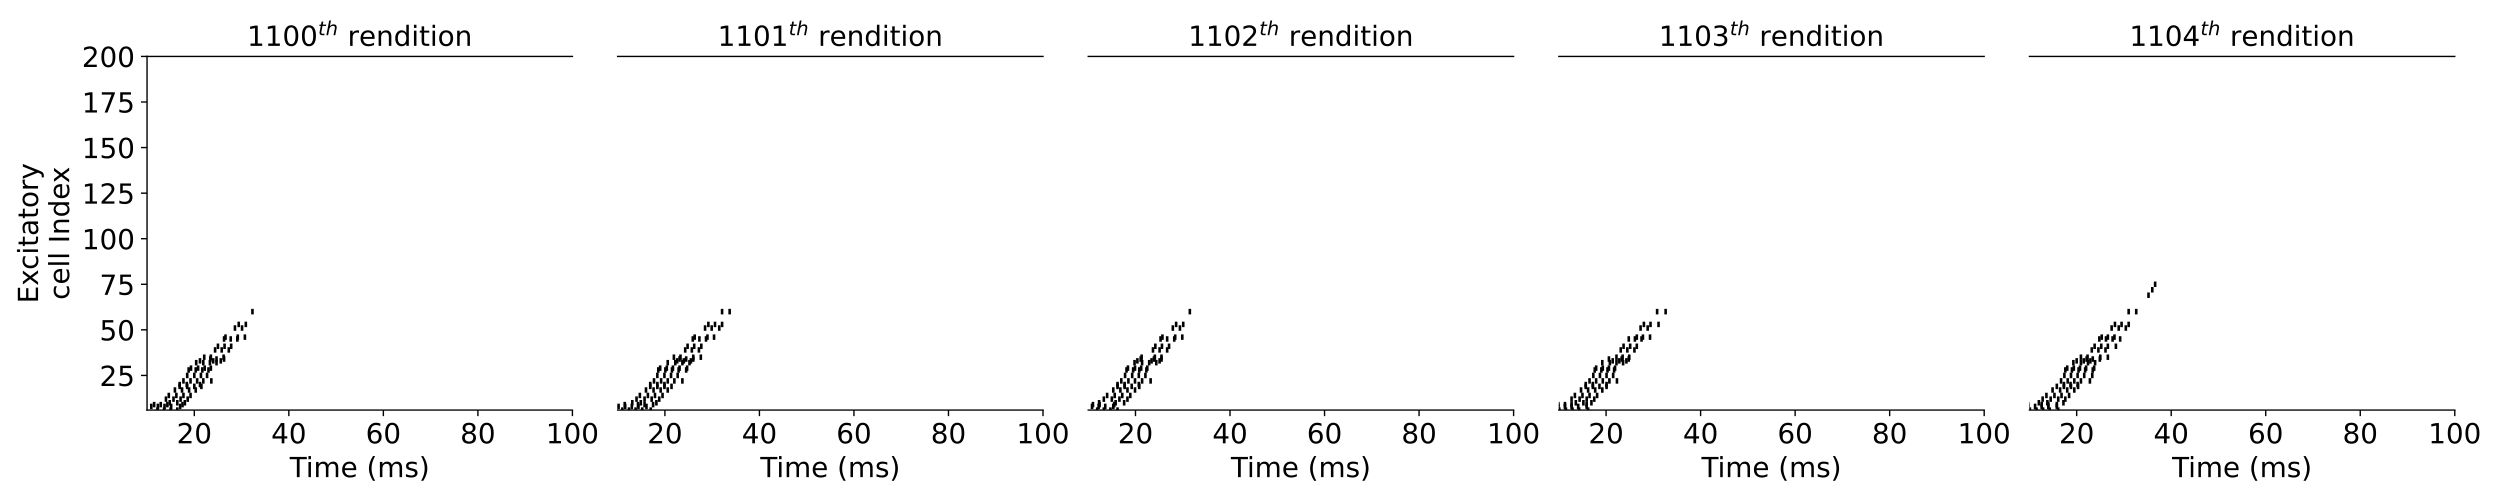 <?xml version="1.0" encoding="utf-8" standalone="no"?>
<!DOCTYPE svg PUBLIC "-//W3C//DTD SVG 1.1//EN"
  "http://www.w3.org/Graphics/SVG/1.1/DTD/svg11.dtd">
<!-- Created with matplotlib (https://matplotlib.org/) -->
<svg height="288pt" version="1.1" viewBox="0 0 1440 288" width="1440pt" xmlns="http://www.w3.org/2000/svg" xmlns:xlink="http://www.w3.org/1999/xlink">
 <defs>
  <style type="text/css">
*{stroke-linecap:butt;stroke-linejoin:round;}
  </style>
 </defs>
 <g id="figure_1">
  <g id="patch_1">
   <path d="M 0 288 
L 1440 288 
L 1440 0 
L 0 0 
z
" style="fill:#ffffff;"/>
  </g>
  <g id="axes_1">
   <g id="patch_2">
    <path d="M 84.7 236.2 
L 329.71 236.2 
L 329.71 32.5 
L 84.7 32.5 
z
" style="fill:#ffffff;"/>
   </g>
   <g id="PathCollection_1">
    <defs>
     <path d="M 0 1.581 
L 0 -1.581 
" id="ma93dd311da" style="stroke:#000000;stroke-width:1.5;"/>
    </defs>
    <g clip-path="url(#pf4909d0c5d)">
     <use style="stroke:#000000;stroke-width:1.5;" x="104.573" xlink:href="#ma93dd311da" y="242.5"/>
     <use style="stroke:#000000;stroke-width:1.5;" x="99.128" xlink:href="#ma93dd311da" y="242.5"/>
     <use style="stroke:#000000;stroke-width:1.5;" x="91.506" xlink:href="#ma93dd311da" y="242.5"/>
     <use style="stroke:#000000;stroke-width:1.5;" x="95.317" xlink:href="#ma93dd311da" y="242.5"/>
     <use style="stroke:#000000;stroke-width:1.5;" x="87.695" xlink:href="#ma93dd311da" y="242.5"/>
     <use style="stroke:#000000;stroke-width:1.5;" x="94.773" xlink:href="#ma93dd311da" y="238.3"/>
     <use style="stroke:#000000;stroke-width:1.5;" x="99.401" xlink:href="#ma93dd311da" y="238.3"/>
     <use style="stroke:#000000;stroke-width:1.5;" x="87.15" xlink:href="#ma93dd311da" y="238.3"/>
     <use style="stroke:#000000;stroke-width:1.5;" x="90.961" xlink:href="#ma93dd311da" y="238.3"/>
     <use style="stroke:#000000;stroke-width:1.5;" x="83.339" xlink:href="#ma93dd311da" y="238.3"/>
     <use style="stroke:#000000;stroke-width:1.5;" x="102.123" xlink:href="#ma93dd311da" y="236.2"/>
     <use style="stroke:#000000;stroke-width:1.5;" x="94.5" xlink:href="#ma93dd311da" y="236.2"/>
     <use style="stroke:#000000;stroke-width:1.5;" x="98.312" xlink:href="#ma93dd311da" y="236.2"/>
     <use style="stroke:#000000;stroke-width:1.5;" x="90.689" xlink:href="#ma93dd311da" y="236.2"/>
     <use style="stroke:#000000;stroke-width:1.5;" x="103.756" xlink:href="#ma93dd311da" y="234.1"/>
     <use style="stroke:#000000;stroke-width:1.5;" x="87.15" xlink:href="#ma93dd311da" y="234.1"/>
     <use style="stroke:#000000;stroke-width:1.5;" x="90.961" xlink:href="#ma93dd311da" y="234.1"/>
     <use style="stroke:#000000;stroke-width:1.5;" x="94.773" xlink:href="#ma93dd311da" y="234.1"/>
     <use style="stroke:#000000;stroke-width:1.5;" x="98.584" xlink:href="#ma93dd311da" y="234.1"/>
     <use style="stroke:#000000;stroke-width:1.5;" x="88.784" xlink:href="#ma93dd311da" y="233.05"/>
     <use style="stroke:#000000;stroke-width:1.5;" x="105.118" xlink:href="#ma93dd311da" y="233.05"/>
     <use style="stroke:#000000;stroke-width:1.5;" x="96.406" xlink:href="#ma93dd311da" y="233.05"/>
     <use style="stroke:#000000;stroke-width:1.5;" x="92.595" xlink:href="#ma93dd311da" y="233.05"/>
     <use style="stroke:#000000;stroke-width:1.5;" x="97.767" xlink:href="#ma93dd311da" y="232"/>
     <use style="stroke:#000000;stroke-width:1.5;" x="106.479" xlink:href="#ma93dd311da" y="232"/>
     <use style="stroke:#000000;stroke-width:1.5;" x="102.123" xlink:href="#ma93dd311da" y="232"/>
     <use style="stroke:#000000;stroke-width:1.5;" x="108.112" xlink:href="#ma93dd311da" y="229.9"/>
     <use style="stroke:#000000;stroke-width:1.5;" x="104.029" xlink:href="#ma93dd311da" y="229.9"/>
     <use style="stroke:#000000;stroke-width:1.5;" x="99.945" xlink:href="#ma93dd311da" y="229.9"/>
     <use style="stroke:#000000;stroke-width:1.5;" x="95.589" xlink:href="#ma93dd311da" y="229.9"/>
     <use style="stroke:#000000;stroke-width:1.5;" x="109.745" xlink:href="#ma93dd311da" y="227.8"/>
     <use style="stroke:#000000;stroke-width:1.5;" x="101.578" xlink:href="#ma93dd311da" y="227.8"/>
     <use style="stroke:#000000;stroke-width:1.5;" x="105.662" xlink:href="#ma93dd311da" y="227.8"/>
     <use style="stroke:#000000;stroke-width:1.5;" x="97.223" xlink:href="#ma93dd311da" y="227.8"/>
     <use style="stroke:#000000;stroke-width:1.5;" x="108.929" xlink:href="#ma93dd311da" y="224.65"/>
     <use style="stroke:#000000;stroke-width:1.5;" x="100.762" xlink:href="#ma93dd311da" y="224.65"/>
     <use style="stroke:#000000;stroke-width:1.5;" x="112.74" xlink:href="#ma93dd311da" y="224.65"/>
     <use style="stroke:#000000;stroke-width:1.5;" x="104.845" xlink:href="#ma93dd311da" y="224.65"/>
     <use style="stroke:#000000;stroke-width:1.5;" x="111.923" xlink:href="#ma93dd311da" y="222.55"/>
     <use style="stroke:#000000;stroke-width:1.5;" x="107.84" xlink:href="#ma93dd311da" y="222.55"/>
     <use style="stroke:#000000;stroke-width:1.5;" x="116.007" xlink:href="#ma93dd311da" y="222.55"/>
     <use style="stroke:#000000;stroke-width:1.5;" x="103.484" xlink:href="#ma93dd311da" y="222.55"/>
     <use style="stroke:#000000;stroke-width:1.5;" x="103.484" xlink:href="#ma93dd311da" y="221.5"/>
     <use style="stroke:#000000;stroke-width:1.5;" x="115.19" xlink:href="#ma93dd311da" y="221.5"/>
     <use style="stroke:#000000;stroke-width:1.5;" x="107.568" xlink:href="#ma93dd311da" y="221.5"/>
     <use style="stroke:#000000;stroke-width:1.5;" x="109.745" xlink:href="#ma93dd311da" y="219.4"/>
     <use style="stroke:#000000;stroke-width:1.5;" x="105.662" xlink:href="#ma93dd311da" y="219.4"/>
     <use style="stroke:#000000;stroke-width:1.5;" x="113.557" xlink:href="#ma93dd311da" y="219.4"/>
     <use style="stroke:#000000;stroke-width:1.5;" x="117.096" xlink:href="#ma93dd311da" y="219.4"/>
     <use style="stroke:#000000;stroke-width:1.5;" x="121.724" xlink:href="#ma93dd311da" y="219.4"/>
     <use style="stroke:#000000;stroke-width:1.5;" x="111.923" xlink:href="#ma93dd311da" y="216.25"/>
     <use style="stroke:#000000;stroke-width:1.5;" x="107.84" xlink:href="#ma93dd311da" y="216.25"/>
     <use style="stroke:#000000;stroke-width:1.5;" x="115.735" xlink:href="#ma93dd311da" y="216.25"/>
     <use style="stroke:#000000;stroke-width:1.5;" x="119.274" xlink:href="#ma93dd311da" y="216.25"/>
     <use style="stroke:#000000;stroke-width:1.5;" x="112.74" xlink:href="#ma93dd311da" y="213.1"/>
     <use style="stroke:#000000;stroke-width:1.5;" x="108.657" xlink:href="#ma93dd311da" y="213.1"/>
     <use style="stroke:#000000;stroke-width:1.5;" x="120.09" xlink:href="#ma93dd311da" y="213.1"/>
     <use style="stroke:#000000;stroke-width:1.5;" x="116.551" xlink:href="#ma93dd311da" y="213.1"/>
     <use style="stroke:#000000;stroke-width:1.5;" x="117.912" xlink:href="#ma93dd311da" y="212.05"/>
     <use style="stroke:#000000;stroke-width:1.5;" x="121.451" xlink:href="#ma93dd311da" y="212.05"/>
     <use style="stroke:#000000;stroke-width:1.5;" x="110.018" xlink:href="#ma93dd311da" y="212.05"/>
     <use style="stroke:#000000;stroke-width:1.5;" x="114.101" xlink:href="#ma93dd311da" y="212.05"/>
     <use style="stroke:#000000;stroke-width:1.5;" x="120.907" xlink:href="#ma93dd311da" y="208.9"/>
     <use style="stroke:#000000;stroke-width:1.5;" x="113.012" xlink:href="#ma93dd311da" y="208.9"/>
     <use style="stroke:#000000;stroke-width:1.5;" x="117.096" xlink:href="#ma93dd311da" y="208.9"/>
     <use style="stroke:#000000;stroke-width:1.5;" x="124.718" xlink:href="#ma93dd311da" y="208.9"/>
     <use style="stroke:#000000;stroke-width:1.5;" x="115.19" xlink:href="#ma93dd311da" y="207.85"/>
     <use style="stroke:#000000;stroke-width:1.5;" x="127.168" xlink:href="#ma93dd311da" y="207.85"/>
     <use style="stroke:#000000;stroke-width:1.5;" x="122.813" xlink:href="#ma93dd311da" y="207.85"/>
     <use style="stroke:#000000;stroke-width:1.5;" x="129.074" xlink:href="#ma93dd311da" y="206.8"/>
     <use style="stroke:#000000;stroke-width:1.5;" x="121.179" xlink:href="#ma93dd311da" y="206.8"/>
     <use style="stroke:#000000;stroke-width:1.5;" x="124.718" xlink:href="#ma93dd311da" y="206.8"/>
     <use style="stroke:#000000;stroke-width:1.5;" x="128.802" xlink:href="#ma93dd311da" y="205.75"/>
     <use style="stroke:#000000;stroke-width:1.5;" x="117.64" xlink:href="#ma93dd311da" y="205.75"/>
     <use style="stroke:#000000;stroke-width:1.5;" x="121.451" xlink:href="#ma93dd311da" y="205.75"/>
     <use style="stroke:#000000;stroke-width:1.5;" x="131.796" xlink:href="#ma93dd311da" y="201.55"/>
     <use style="stroke:#000000;stroke-width:1.5;" x="123.902" xlink:href="#ma93dd311da" y="201.55"/>
     <use style="stroke:#000000;stroke-width:1.5;" x="127.713" xlink:href="#ma93dd311da" y="201.55"/>
     <use style="stroke:#000000;stroke-width:1.5;" x="129.346" xlink:href="#ma93dd311da" y="199.45"/>
     <use style="stroke:#000000;stroke-width:1.5;" x="125.535" xlink:href="#ma93dd311da" y="199.45"/>
     <use style="stroke:#000000;stroke-width:1.5;" x="133.158" xlink:href="#ma93dd311da" y="199.45"/>
     <use style="stroke:#000000;stroke-width:1.5;" x="129.074" xlink:href="#ma93dd311da" y="195.25"/>
     <use style="stroke:#000000;stroke-width:1.5;" x="132.885" xlink:href="#ma93dd311da" y="195.25"/>
     <use style="stroke:#000000;stroke-width:1.5;" x="136.697" xlink:href="#ma93dd311da" y="195.25"/>
     <use style="stroke:#000000;stroke-width:1.5;" x="129.891" xlink:href="#ma93dd311da" y="194.2"/>
     <use style="stroke:#000000;stroke-width:1.5;" x="141.052" xlink:href="#ma93dd311da" y="194.2"/>
     <use style="stroke:#000000;stroke-width:1.5;" x="136.969" xlink:href="#ma93dd311da" y="194.2"/>
     <use style="stroke:#000000;stroke-width:1.5;" x="135.335" xlink:href="#ma93dd311da" y="188.95"/>
     <use style="stroke:#000000;stroke-width:1.5;" x="139.419" xlink:href="#ma93dd311da" y="188.95"/>
     <use style="stroke:#000000;stroke-width:1.5;" x="141.597" xlink:href="#ma93dd311da" y="186.85"/>
     <use style="stroke:#000000;stroke-width:1.5;" x="137.513" xlink:href="#ma93dd311da" y="186.85"/>
     <use style="stroke:#000000;stroke-width:1.5;" x="145.408" xlink:href="#ma93dd311da" y="179.5"/>
    </g>
   </g>
   <g id="matplotlib.axis_1">
    <g id="xtick_1">
     <g id="line2d_1">
      <defs>
       <path d="M 0 0 
L 0 3.5 
" id="m50e477f9be" style="stroke:#000000;stroke-width:0.8;"/>
      </defs>
      <g>
       <use style="stroke:#000000;stroke-width:0.8;" x="111.923" xlink:href="#m50e477f9be" y="236.2"/>
      </g>
     </g>
     <g id="text_1">
      <!-- 20 -->
      <defs>
       <path d="M 19.188 8.297 
L 53.609 8.297 
L 53.609 0 
L 7.328 0 
L 7.328 8.297 
Q 12.938 14.109 22.625 23.891 
Q 32.328 33.688 34.812 36.531 
Q 39.547 41.844 41.422 45.531 
Q 43.312 49.219 43.312 52.781 
Q 43.312 58.594 39.234 62.25 
Q 35.156 65.922 28.609 65.922 
Q 23.969 65.922 18.812 64.312 
Q 13.672 62.703 7.812 59.422 
L 7.812 69.391 
Q 13.766 71.781 18.938 73 
Q 24.125 74.219 28.422 74.219 
Q 39.75 74.219 46.484 68.547 
Q 53.219 62.891 53.219 53.422 
Q 53.219 48.922 51.531 44.891 
Q 49.859 40.875 45.406 35.406 
Q 44.188 33.984 37.641 27.219 
Q 31.109 20.453 19.188 8.297 
z
" id="DejaVuSans-50"/>
       <path d="M 31.781 66.406 
Q 24.172 66.406 20.328 58.906 
Q 16.5 51.422 16.5 36.375 
Q 16.5 21.391 20.328 13.891 
Q 24.172 6.391 31.781 6.391 
Q 39.453 6.391 43.281 13.891 
Q 47.125 21.391 47.125 36.375 
Q 47.125 51.422 43.281 58.906 
Q 39.453 66.406 31.781 66.406 
z
M 31.781 74.219 
Q 44.047 74.219 50.516 64.516 
Q 56.984 54.828 56.984 36.375 
Q 56.984 17.969 50.516 8.266 
Q 44.047 -1.422 31.781 -1.422 
Q 19.531 -1.422 13.062 8.266 
Q 6.594 17.969 6.594 36.375 
Q 6.594 54.828 13.062 64.516 
Q 19.531 74.219 31.781 74.219 
z
" id="DejaVuSans-48"/>
      </defs>
      <g transform="translate(101.743 255.357)scale(0.16 -0.16)">
       <use xlink:href="#DejaVuSans-50"/>
       <use x="63.623" xlink:href="#DejaVuSans-48"/>
      </g>
     </g>
    </g>
    <g id="xtick_2">
     <g id="line2d_2">
      <g>
       <use style="stroke:#000000;stroke-width:0.8;" x="166.37" xlink:href="#m50e477f9be" y="236.2"/>
      </g>
     </g>
     <g id="text_2">
      <!-- 40 -->
      <defs>
       <path d="M 37.797 64.312 
L 12.891 25.391 
L 37.797 25.391 
z
M 35.203 72.906 
L 47.609 72.906 
L 47.609 25.391 
L 58.016 25.391 
L 58.016 17.188 
L 47.609 17.188 
L 47.609 0 
L 37.797 0 
L 37.797 17.188 
L 4.891 17.188 
L 4.891 26.703 
z
" id="DejaVuSans-52"/>
      </defs>
      <g transform="translate(156.19 255.357)scale(0.16 -0.16)">
       <use xlink:href="#DejaVuSans-52"/>
       <use x="63.623" xlink:href="#DejaVuSans-48"/>
      </g>
     </g>
    </g>
    <g id="xtick_3">
     <g id="line2d_3">
      <g>
       <use style="stroke:#000000;stroke-width:0.8;" x="220.817" xlink:href="#m50e477f9be" y="236.2"/>
      </g>
     </g>
     <g id="text_3">
      <!-- 60 -->
      <defs>
       <path d="M 33.016 40.375 
Q 26.375 40.375 22.484 35.828 
Q 18.609 31.297 18.609 23.391 
Q 18.609 15.531 22.484 10.953 
Q 26.375 6.391 33.016 6.391 
Q 39.656 6.391 43.531 10.953 
Q 47.406 15.531 47.406 23.391 
Q 47.406 31.297 43.531 35.828 
Q 39.656 40.375 33.016 40.375 
z
M 52.594 71.297 
L 52.594 62.312 
Q 48.875 64.062 45.094 64.984 
Q 41.312 65.922 37.594 65.922 
Q 27.828 65.922 22.672 59.328 
Q 17.531 52.734 16.797 39.406 
Q 19.672 43.656 24.016 45.922 
Q 28.375 48.188 33.594 48.188 
Q 44.578 48.188 50.953 41.516 
Q 57.328 34.859 57.328 23.391 
Q 57.328 12.156 50.688 5.359 
Q 44.047 -1.422 33.016 -1.422 
Q 20.359 -1.422 13.672 8.266 
Q 6.984 17.969 6.984 36.375 
Q 6.984 53.656 15.188 63.938 
Q 23.391 74.219 37.203 74.219 
Q 40.922 74.219 44.703 73.484 
Q 48.484 72.75 52.594 71.297 
z
" id="DejaVuSans-54"/>
      </defs>
      <g transform="translate(210.637 255.357)scale(0.16 -0.16)">
       <use xlink:href="#DejaVuSans-54"/>
       <use x="63.623" xlink:href="#DejaVuSans-48"/>
      </g>
     </g>
    </g>
    <g id="xtick_4">
     <g id="line2d_4">
      <g>
       <use style="stroke:#000000;stroke-width:0.8;" x="275.263" xlink:href="#m50e477f9be" y="236.2"/>
      </g>
     </g>
     <g id="text_4">
      <!-- 80 -->
      <defs>
       <path d="M 31.781 34.625 
Q 24.75 34.625 20.719 30.859 
Q 16.703 27.094 16.703 20.516 
Q 16.703 13.922 20.719 10.156 
Q 24.75 6.391 31.781 6.391 
Q 38.812 6.391 42.859 10.172 
Q 46.922 13.969 46.922 20.516 
Q 46.922 27.094 42.891 30.859 
Q 38.875 34.625 31.781 34.625 
z
M 21.922 38.812 
Q 15.578 40.375 12.031 44.719 
Q 8.5 49.078 8.5 55.328 
Q 8.5 64.062 14.719 69.141 
Q 20.953 74.219 31.781 74.219 
Q 42.672 74.219 48.875 69.141 
Q 55.078 64.062 55.078 55.328 
Q 55.078 49.078 51.531 44.719 
Q 48 40.375 41.703 38.812 
Q 48.828 37.156 52.797 32.312 
Q 56.781 27.484 56.781 20.516 
Q 56.781 9.906 50.312 4.234 
Q 43.844 -1.422 31.781 -1.422 
Q 19.734 -1.422 13.25 4.234 
Q 6.781 9.906 6.781 20.516 
Q 6.781 27.484 10.781 32.312 
Q 14.797 37.156 21.922 38.812 
z
M 18.312 54.391 
Q 18.312 48.734 21.844 45.562 
Q 25.391 42.391 31.781 42.391 
Q 38.141 42.391 41.719 45.562 
Q 45.312 48.734 45.312 54.391 
Q 45.312 60.062 41.719 63.234 
Q 38.141 66.406 31.781 66.406 
Q 25.391 66.406 21.844 63.234 
Q 18.312 60.062 18.312 54.391 
z
" id="DejaVuSans-56"/>
      </defs>
      <g transform="translate(265.083 255.357)scale(0.16 -0.16)">
       <use xlink:href="#DejaVuSans-56"/>
       <use x="63.623" xlink:href="#DejaVuSans-48"/>
      </g>
     </g>
    </g>
    <g id="xtick_5">
     <g id="line2d_5">
      <g>
       <use style="stroke:#000000;stroke-width:0.8;" x="329.71" xlink:href="#m50e477f9be" y="236.2"/>
      </g>
     </g>
     <g id="text_5">
      <!-- 100 -->
      <defs>
       <path d="M 12.406 8.297 
L 28.516 8.297 
L 28.516 63.922 
L 10.984 60.406 
L 10.984 69.391 
L 28.422 72.906 
L 38.281 72.906 
L 38.281 8.297 
L 54.391 8.297 
L 54.391 0 
L 12.406 0 
z
" id="DejaVuSans-49"/>
      </defs>
      <g transform="translate(314.44 255.357)scale(0.16 -0.16)">
       <use xlink:href="#DejaVuSans-49"/>
       <use x="63.623" xlink:href="#DejaVuSans-48"/>
       <use x="127.246" xlink:href="#DejaVuSans-48"/>
      </g>
     </g>
    </g>
    <g id="text_6">
     <!-- Time (ms) -->
     <defs>
      <path d="M -0.297 72.906 
L 61.375 72.906 
L 61.375 64.594 
L 35.5 64.594 
L 35.5 0 
L 25.594 0 
L 25.594 64.594 
L -0.297 64.594 
z
" id="DejaVuSans-84"/>
      <path d="M 9.422 54.688 
L 18.406 54.688 
L 18.406 0 
L 9.422 0 
z
M 9.422 75.984 
L 18.406 75.984 
L 18.406 64.594 
L 9.422 64.594 
z
" id="DejaVuSans-105"/>
      <path d="M 52 44.188 
Q 55.375 50.25 60.062 53.125 
Q 64.75 56 71.094 56 
Q 79.641 56 84.281 50.016 
Q 88.922 44.047 88.922 33.016 
L 88.922 0 
L 79.891 0 
L 79.891 32.719 
Q 79.891 40.578 77.094 44.375 
Q 74.312 48.188 68.609 48.188 
Q 61.625 48.188 57.562 43.547 
Q 53.516 38.922 53.516 30.906 
L 53.516 0 
L 44.484 0 
L 44.484 32.719 
Q 44.484 40.625 41.703 44.406 
Q 38.922 48.188 33.109 48.188 
Q 26.219 48.188 22.156 43.531 
Q 18.109 38.875 18.109 30.906 
L 18.109 0 
L 9.078 0 
L 9.078 54.688 
L 18.109 54.688 
L 18.109 46.188 
Q 21.188 51.219 25.484 53.609 
Q 29.781 56 35.688 56 
Q 41.656 56 45.828 52.969 
Q 50 49.953 52 44.188 
z
" id="DejaVuSans-109"/>
      <path d="M 56.203 29.594 
L 56.203 25.203 
L 14.891 25.203 
Q 15.484 15.922 20.484 11.062 
Q 25.484 6.203 34.422 6.203 
Q 39.594 6.203 44.453 7.469 
Q 49.312 8.734 54.109 11.281 
L 54.109 2.781 
Q 49.266 0.734 44.188 -0.344 
Q 39.109 -1.422 33.891 -1.422 
Q 20.797 -1.422 13.156 6.188 
Q 5.516 13.812 5.516 26.812 
Q 5.516 40.234 12.766 48.109 
Q 20.016 56 32.328 56 
Q 43.359 56 49.781 48.891 
Q 56.203 41.797 56.203 29.594 
z
M 47.219 32.234 
Q 47.125 39.594 43.094 43.984 
Q 39.062 48.391 32.422 48.391 
Q 24.906 48.391 20.391 44.141 
Q 15.875 39.891 15.188 32.172 
z
" id="DejaVuSans-101"/>
      <path id="DejaVuSans-32"/>
      <path d="M 31 75.875 
Q 24.469 64.656 21.281 53.656 
Q 18.109 42.672 18.109 31.391 
Q 18.109 20.125 21.312 9.062 
Q 24.516 -2 31 -13.188 
L 23.188 -13.188 
Q 15.875 -1.703 12.234 9.375 
Q 8.594 20.453 8.594 31.391 
Q 8.594 42.281 12.203 53.312 
Q 15.828 64.359 23.188 75.875 
z
" id="DejaVuSans-40"/>
      <path d="M 44.281 53.078 
L 44.281 44.578 
Q 40.484 46.531 36.375 47.5 
Q 32.281 48.484 27.875 48.484 
Q 21.188 48.484 17.844 46.438 
Q 14.5 44.391 14.5 40.281 
Q 14.5 37.156 16.891 35.375 
Q 19.281 33.594 26.516 31.984 
L 29.594 31.297 
Q 39.156 29.25 43.188 25.516 
Q 47.219 21.781 47.219 15.094 
Q 47.219 7.469 41.188 3.016 
Q 35.156 -1.422 24.609 -1.422 
Q 20.219 -1.422 15.453 -0.562 
Q 10.688 0.297 5.422 2 
L 5.422 11.281 
Q 10.406 8.688 15.234 7.391 
Q 20.062 6.109 24.812 6.109 
Q 31.156 6.109 34.562 8.281 
Q 37.984 10.453 37.984 14.406 
Q 37.984 18.062 35.516 20.016 
Q 33.062 21.969 24.703 23.781 
L 21.578 24.516 
Q 13.234 26.266 9.516 29.906 
Q 5.812 33.547 5.812 39.891 
Q 5.812 47.609 11.281 51.797 
Q 16.75 56 26.812 56 
Q 31.781 56 36.172 55.266 
Q 40.578 54.547 44.281 53.078 
z
" id="DejaVuSans-115"/>
      <path d="M 8.016 75.875 
L 15.828 75.875 
Q 23.141 64.359 26.781 53.312 
Q 30.422 42.281 30.422 31.391 
Q 30.422 20.453 26.781 9.375 
Q 23.141 -1.703 15.828 -13.188 
L 8.016 -13.188 
Q 14.5 -2 17.703 9.062 
Q 20.906 20.125 20.906 31.391 
Q 20.906 42.672 17.703 53.656 
Q 14.5 64.656 8.016 75.875 
z
" id="DejaVuSans-41"/>
     </defs>
     <g transform="translate(166.886 274.842)scale(0.16 -0.16)">
      <use xlink:href="#DejaVuSans-84"/>
      <use x="57.959" xlink:href="#DejaVuSans-105"/>
      <use x="85.742" xlink:href="#DejaVuSans-109"/>
      <use x="183.154" xlink:href="#DejaVuSans-101"/>
      <use x="244.678" xlink:href="#DejaVuSans-32"/>
      <use x="276.465" xlink:href="#DejaVuSans-40"/>
      <use x="315.479" xlink:href="#DejaVuSans-109"/>
      <use x="412.891" xlink:href="#DejaVuSans-115"/>
      <use x="464.99" xlink:href="#DejaVuSans-41"/>
     </g>
    </g>
   </g>
   <g id="matplotlib.axis_2">
    <g id="ytick_1">
     <g id="line2d_6">
      <defs>
       <path d="M 0 0 
L -3.5 0 
" id="mef217581ba" style="stroke:#000000;stroke-width:0.8;"/>
      </defs>
      <g>
       <use style="stroke:#000000;stroke-width:0.8;" x="84.7" xlink:href="#mef217581ba" y="216.25"/>
      </g>
     </g>
     <g id="text_7">
      <!-- 25 -->
      <defs>
       <path d="M 10.797 72.906 
L 49.516 72.906 
L 49.516 64.594 
L 19.828 64.594 
L 19.828 46.734 
Q 21.969 47.469 24.109 47.828 
Q 26.266 48.188 28.422 48.188 
Q 40.625 48.188 47.75 41.5 
Q 54.891 34.812 54.891 23.391 
Q 54.891 11.625 47.562 5.094 
Q 40.234 -1.422 26.906 -1.422 
Q 22.312 -1.422 17.547 -0.641 
Q 12.797 0.141 7.719 1.703 
L 7.719 11.625 
Q 12.109 9.234 16.797 8.062 
Q 21.484 6.891 26.703 6.891 
Q 35.156 6.891 40.078 11.328 
Q 45.016 15.766 45.016 23.391 
Q 45.016 31 40.078 35.438 
Q 35.156 39.891 26.703 39.891 
Q 22.75 39.891 18.812 39.016 
Q 14.891 38.141 10.797 36.281 
z
" id="DejaVuSans-53"/>
      </defs>
      <g transform="translate(57.34 222.329)scale(0.16 -0.16)">
       <use xlink:href="#DejaVuSans-50"/>
       <use x="63.623" xlink:href="#DejaVuSans-53"/>
      </g>
     </g>
    </g>
    <g id="ytick_2">
     <g id="line2d_7">
      <g>
       <use style="stroke:#000000;stroke-width:0.8;" x="84.7" xlink:href="#mef217581ba" y="190"/>
      </g>
     </g>
     <g id="text_8">
      <!-- 50 -->
      <g transform="translate(57.34 196.079)scale(0.16 -0.16)">
       <use xlink:href="#DejaVuSans-53"/>
       <use x="63.623" xlink:href="#DejaVuSans-48"/>
      </g>
     </g>
    </g>
    <g id="ytick_3">
     <g id="line2d_8">
      <g>
       <use style="stroke:#000000;stroke-width:0.8;" x="84.7" xlink:href="#mef217581ba" y="163.75"/>
      </g>
     </g>
     <g id="text_9">
      <!-- 75 -->
      <defs>
       <path d="M 8.203 72.906 
L 55.078 72.906 
L 55.078 68.703 
L 28.609 0 
L 18.312 0 
L 43.219 64.594 
L 8.203 64.594 
z
" id="DejaVuSans-55"/>
      </defs>
      <g transform="translate(57.34 169.829)scale(0.16 -0.16)">
       <use xlink:href="#DejaVuSans-55"/>
       <use x="63.623" xlink:href="#DejaVuSans-53"/>
      </g>
     </g>
    </g>
    <g id="ytick_4">
     <g id="line2d_9">
      <g>
       <use style="stroke:#000000;stroke-width:0.8;" x="84.7" xlink:href="#mef217581ba" y="137.5"/>
      </g>
     </g>
     <g id="text_10">
      <!-- 100 -->
      <g transform="translate(47.16 143.579)scale(0.16 -0.16)">
       <use xlink:href="#DejaVuSans-49"/>
       <use x="63.623" xlink:href="#DejaVuSans-48"/>
       <use x="127.246" xlink:href="#DejaVuSans-48"/>
      </g>
     </g>
    </g>
    <g id="ytick_5">
     <g id="line2d_10">
      <g>
       <use style="stroke:#000000;stroke-width:0.8;" x="84.7" xlink:href="#mef217581ba" y="111.25"/>
      </g>
     </g>
     <g id="text_11">
      <!-- 125 -->
      <g transform="translate(47.16 117.329)scale(0.16 -0.16)">
       <use xlink:href="#DejaVuSans-49"/>
       <use x="63.623" xlink:href="#DejaVuSans-50"/>
       <use x="127.246" xlink:href="#DejaVuSans-53"/>
      </g>
     </g>
    </g>
    <g id="ytick_6">
     <g id="line2d_11">
      <g>
       <use style="stroke:#000000;stroke-width:0.8;" x="84.7" xlink:href="#mef217581ba" y="85"/>
      </g>
     </g>
     <g id="text_12">
      <!-- 150 -->
      <g transform="translate(47.16 91.079)scale(0.16 -0.16)">
       <use xlink:href="#DejaVuSans-49"/>
       <use x="63.623" xlink:href="#DejaVuSans-53"/>
       <use x="127.246" xlink:href="#DejaVuSans-48"/>
      </g>
     </g>
    </g>
    <g id="ytick_7">
     <g id="line2d_12">
      <g>
       <use style="stroke:#000000;stroke-width:0.8;" x="84.7" xlink:href="#mef217581ba" y="58.75"/>
      </g>
     </g>
     <g id="text_13">
      <!-- 175 -->
      <g transform="translate(47.16 64.829)scale(0.16 -0.16)">
       <use xlink:href="#DejaVuSans-49"/>
       <use x="63.623" xlink:href="#DejaVuSans-55"/>
       <use x="127.246" xlink:href="#DejaVuSans-53"/>
      </g>
     </g>
    </g>
    <g id="ytick_8">
     <g id="line2d_13">
      <g>
       <use style="stroke:#000000;stroke-width:0.8;" x="84.7" xlink:href="#mef217581ba" y="32.5"/>
      </g>
     </g>
     <g id="text_14">
      <!-- 200 -->
      <g transform="translate(47.16 38.579)scale(0.16 -0.16)">
       <use xlink:href="#DejaVuSans-50"/>
       <use x="63.623" xlink:href="#DejaVuSans-48"/>
       <use x="127.246" xlink:href="#DejaVuSans-48"/>
      </g>
     </g>
    </g>
    <g id="text_15">
     <!-- Excitatory -->
     <defs>
      <path d="M 9.812 72.906 
L 55.906 72.906 
L 55.906 64.594 
L 19.672 64.594 
L 19.672 43.016 
L 54.391 43.016 
L 54.391 34.719 
L 19.672 34.719 
L 19.672 8.297 
L 56.781 8.297 
L 56.781 0 
L 9.812 0 
z
" id="DejaVuSans-69"/>
      <path d="M 54.891 54.688 
L 35.109 28.078 
L 55.906 0 
L 45.312 0 
L 29.391 21.484 
L 13.484 0 
L 2.875 0 
L 24.125 28.609 
L 4.688 54.688 
L 15.281 54.688 
L 29.781 35.203 
L 44.281 54.688 
z
" id="DejaVuSans-120"/>
      <path d="M 48.781 52.594 
L 48.781 44.188 
Q 44.969 46.297 41.141 47.344 
Q 37.312 48.391 33.406 48.391 
Q 24.656 48.391 19.812 42.844 
Q 14.984 37.312 14.984 27.297 
Q 14.984 17.281 19.812 11.734 
Q 24.656 6.203 33.406 6.203 
Q 37.312 6.203 41.141 7.25 
Q 44.969 8.297 48.781 10.406 
L 48.781 2.094 
Q 45.016 0.344 40.984 -0.531 
Q 36.969 -1.422 32.422 -1.422 
Q 20.062 -1.422 12.781 6.344 
Q 5.516 14.109 5.516 27.297 
Q 5.516 40.672 12.859 48.328 
Q 20.219 56 33.016 56 
Q 37.156 56 41.109 55.141 
Q 45.062 54.297 48.781 52.594 
z
" id="DejaVuSans-99"/>
      <path d="M 18.312 70.219 
L 18.312 54.688 
L 36.812 54.688 
L 36.812 47.703 
L 18.312 47.703 
L 18.312 18.016 
Q 18.312 11.328 20.141 9.422 
Q 21.969 7.516 27.594 7.516 
L 36.812 7.516 
L 36.812 0 
L 27.594 0 
Q 17.188 0 13.234 3.875 
Q 9.281 7.766 9.281 18.016 
L 9.281 47.703 
L 2.688 47.703 
L 2.688 54.688 
L 9.281 54.688 
L 9.281 70.219 
z
" id="DejaVuSans-116"/>
      <path d="M 34.281 27.484 
Q 23.391 27.484 19.188 25 
Q 14.984 22.516 14.984 16.5 
Q 14.984 11.719 18.141 8.906 
Q 21.297 6.109 26.703 6.109 
Q 34.188 6.109 38.703 11.406 
Q 43.219 16.703 43.219 25.484 
L 43.219 27.484 
z
M 52.203 31.203 
L 52.203 0 
L 43.219 0 
L 43.219 8.297 
Q 40.141 3.328 35.547 0.953 
Q 30.953 -1.422 24.312 -1.422 
Q 15.922 -1.422 10.953 3.297 
Q 6 8.016 6 15.922 
Q 6 25.141 12.172 29.828 
Q 18.359 34.516 30.609 34.516 
L 43.219 34.516 
L 43.219 35.406 
Q 43.219 41.609 39.141 45 
Q 35.062 48.391 27.688 48.391 
Q 23 48.391 18.547 47.266 
Q 14.109 46.141 10.016 43.891 
L 10.016 52.203 
Q 14.938 54.109 19.578 55.047 
Q 24.219 56 28.609 56 
Q 40.484 56 46.344 49.844 
Q 52.203 43.703 52.203 31.203 
z
" id="DejaVuSans-97"/>
      <path d="M 30.609 48.391 
Q 23.391 48.391 19.188 42.75 
Q 14.984 37.109 14.984 27.297 
Q 14.984 17.484 19.156 11.844 
Q 23.344 6.203 30.609 6.203 
Q 37.797 6.203 41.984 11.859 
Q 46.188 17.531 46.188 27.297 
Q 46.188 37.016 41.984 42.703 
Q 37.797 48.391 30.609 48.391 
z
M 30.609 56 
Q 42.328 56 49.016 48.375 
Q 55.719 40.766 55.719 27.297 
Q 55.719 13.875 49.016 6.219 
Q 42.328 -1.422 30.609 -1.422 
Q 18.844 -1.422 12.172 6.219 
Q 5.516 13.875 5.516 27.297 
Q 5.516 40.766 12.172 48.375 
Q 18.844 56 30.609 56 
z
" id="DejaVuSans-111"/>
      <path d="M 41.109 46.297 
Q 39.594 47.172 37.812 47.578 
Q 36.031 48 33.891 48 
Q 26.266 48 22.188 43.047 
Q 18.109 38.094 18.109 28.812 
L 18.109 0 
L 9.078 0 
L 9.078 54.688 
L 18.109 54.688 
L 18.109 46.188 
Q 20.953 51.172 25.484 53.578 
Q 30.031 56 36.531 56 
Q 37.453 56 38.578 55.875 
Q 39.703 55.766 41.062 55.516 
z
" id="DejaVuSans-114"/>
      <path d="M 32.172 -5.078 
Q 28.375 -14.844 24.75 -17.812 
Q 21.141 -20.797 15.094 -20.797 
L 7.906 -20.797 
L 7.906 -13.281 
L 13.188 -13.281 
Q 16.891 -13.281 18.938 -11.516 
Q 21 -9.766 23.484 -3.219 
L 25.094 0.875 
L 2.984 54.688 
L 12.5 54.688 
L 29.594 11.922 
L 46.688 54.688 
L 56.203 54.688 
z
" id="DejaVuSans-121"/>
     </defs>
     <g transform="translate(21.916 174.715)rotate(-90)scale(0.16 -0.16)">
      <use xlink:href="#DejaVuSans-69"/>
      <use x="63.184" xlink:href="#DejaVuSans-120"/>
      <use x="120.613" xlink:href="#DejaVuSans-99"/>
      <use x="175.594" xlink:href="#DejaVuSans-105"/>
      <use x="203.377" xlink:href="#DejaVuSans-116"/>
      <use x="242.586" xlink:href="#DejaVuSans-97"/>
      <use x="303.865" xlink:href="#DejaVuSans-116"/>
      <use x="343.074" xlink:href="#DejaVuSans-111"/>
      <use x="404.256" xlink:href="#DejaVuSans-114"/>
      <use x="445.369" xlink:href="#DejaVuSans-121"/>
     </g>
     <!-- cell Index -->
     <defs>
      <path d="M 9.422 75.984 
L 18.406 75.984 
L 18.406 0 
L 9.422 0 
z
" id="DejaVuSans-108"/>
      <path d="M 9.812 72.906 
L 19.672 72.906 
L 19.672 0 
L 9.812 0 
z
" id="DejaVuSans-73"/>
      <path d="M 54.891 33.016 
L 54.891 0 
L 45.906 0 
L 45.906 32.719 
Q 45.906 40.484 42.875 44.328 
Q 39.844 48.188 33.797 48.188 
Q 26.516 48.188 22.312 43.547 
Q 18.109 38.922 18.109 30.906 
L 18.109 0 
L 9.078 0 
L 9.078 54.688 
L 18.109 54.688 
L 18.109 46.188 
Q 21.344 51.125 25.703 53.562 
Q 30.078 56 35.797 56 
Q 45.219 56 50.047 50.172 
Q 54.891 44.344 54.891 33.016 
z
" id="DejaVuSans-110"/>
      <path d="M 45.406 46.391 
L 45.406 75.984 
L 54.391 75.984 
L 54.391 0 
L 45.406 0 
L 45.406 8.203 
Q 42.578 3.328 38.25 0.953 
Q 33.938 -1.422 27.875 -1.422 
Q 17.969 -1.422 11.734 6.484 
Q 5.516 14.406 5.516 27.297 
Q 5.516 40.188 11.734 48.094 
Q 17.969 56 27.875 56 
Q 33.938 56 38.25 53.625 
Q 42.578 51.266 45.406 46.391 
z
M 14.797 27.297 
Q 14.797 17.391 18.875 11.75 
Q 22.953 6.109 30.078 6.109 
Q 37.203 6.109 41.297 11.75 
Q 45.406 17.391 45.406 27.297 
Q 45.406 37.203 41.297 42.844 
Q 37.203 48.484 30.078 48.484 
Q 22.953 48.484 18.875 42.844 
Q 14.797 37.203 14.797 27.297 
z
" id="DejaVuSans-100"/>
     </defs>
     <g transform="translate(39.833 172.685)rotate(-90)scale(0.16 -0.16)">
      <use xlink:href="#DejaVuSans-99"/>
      <use x="54.98" xlink:href="#DejaVuSans-101"/>
      <use x="116.504" xlink:href="#DejaVuSans-108"/>
      <use x="144.287" xlink:href="#DejaVuSans-108"/>
      <use x="172.07" xlink:href="#DejaVuSans-32"/>
      <use x="203.857" xlink:href="#DejaVuSans-73"/>
      <use x="233.35" xlink:href="#DejaVuSans-110"/>
      <use x="296.729" xlink:href="#DejaVuSans-100"/>
      <use x="360.205" xlink:href="#DejaVuSans-101"/>
      <use x="419.979" xlink:href="#DejaVuSans-120"/>
     </g>
    </g>
   </g>
   <g id="patch_3">
    <path d="M 84.7 236.2 
L 84.7 32.5 
" style="fill:none;stroke:#000000;stroke-linecap:square;stroke-linejoin:miter;stroke-width:0.8;"/>
   </g>
   <g id="patch_4">
    <path d="M 84.7 236.2 
L 329.71 236.2 
" style="fill:none;stroke:#000000;stroke-linecap:square;stroke-linejoin:miter;stroke-width:0.8;"/>
   </g>
   <g id="patch_5">
    <path d="M 84.7 32.5 
L 329.71 32.5 
" style="fill:none;stroke:#000000;stroke-linecap:square;stroke-linejoin:miter;stroke-width:0.8;"/>
   </g>
   <g id="text_16">
    <!-- 1100$^{th}$ rendition -->
    <defs>
     <path d="M 42.281 54.688 
L 40.922 47.703 
L 23 47.703 
L 17.188 18.016 
Q 16.891 16.359 16.75 15.234 
Q 16.609 14.109 16.609 13.484 
Q 16.609 10.359 18.484 8.938 
Q 20.359 7.516 24.516 7.516 
L 33.594 7.516 
L 32.078 0 
L 23.484 0 
Q 15.484 0 11.547 3.125 
Q 7.625 6.25 7.625 12.594 
Q 7.625 13.719 7.766 15.062 
Q 7.906 16.406 8.203 18.016 
L 14.016 47.703 
L 6.391 47.703 
L 7.812 54.688 
L 15.281 54.688 
L 18.312 70.219 
L 27.297 70.219 
L 24.312 54.688 
z
" id="DejaVuSans-Oblique-116"/>
     <path d="M 55.719 33.016 
L 49.312 0 
L 40.281 0 
L 46.688 32.672 
Q 47.125 34.969 47.359 36.719 
Q 47.609 38.484 47.609 39.5 
Q 47.609 43.609 45.016 45.891 
Q 42.438 48.188 37.797 48.188 
Q 30.562 48.188 25.266 43.297 
Q 19.969 38.422 18.406 30.328 
L 12.5 0 
L 3.516 0 
L 18.312 75.984 
L 27.297 75.984 
L 21.484 46.094 
Q 24.906 50.688 30.219 53.344 
Q 35.547 56 41.406 56 
Q 48.641 56 52.609 52.094 
Q 56.594 48.188 56.594 41.109 
Q 56.594 39.359 56.375 37.359 
Q 56.156 35.359 55.719 33.016 
z
" id="DejaVuSans-Oblique-104"/>
    </defs>
    <g transform="translate(142.325 26.5)scale(0.16 -0.16)">
     <use transform="translate(0 0.53)" xlink:href="#DejaVuSans-49"/>
     <use transform="translate(63.623 0.53)" xlink:href="#DejaVuSans-49"/>
     <use transform="translate(127.246 0.53)" xlink:href="#DejaVuSans-48"/>
     <use transform="translate(190.869 0.53)" xlink:href="#DejaVuSans-48"/>
     <use transform="translate(255.449 38.811)scale(0.7)" xlink:href="#DejaVuSans-Oblique-116"/>
     <use transform="translate(282.896 38.811)scale(0.7)" xlink:href="#DejaVuSans-Oblique-104"/>
     <use transform="translate(329.995 0.53)" xlink:href="#DejaVuSans-32"/>
     <use transform="translate(361.782 0.53)" xlink:href="#DejaVuSans-114"/>
     <use transform="translate(402.896 0.53)" xlink:href="#DejaVuSans-101"/>
     <use transform="translate(464.419 0.53)" xlink:href="#DejaVuSans-110"/>
     <use transform="translate(527.798 0.53)" xlink:href="#DejaVuSans-100"/>
     <use transform="translate(591.274 0.53)" xlink:href="#DejaVuSans-105"/>
     <use transform="translate(619.058 0.53)" xlink:href="#DejaVuSans-116"/>
     <use transform="translate(658.267 0.53)" xlink:href="#DejaVuSans-105"/>
     <use transform="translate(686.05 0.53)" xlink:href="#DejaVuSans-111"/>
     <use transform="translate(747.231 0.53)" xlink:href="#DejaVuSans-110"/>
    </g>
   </g>
  </g>
  <g id="axes_2">
   <g id="patch_6">
    <path d="M 355.76 236.2 
L 600.77 236.2 
L 600.77 32.5 
L 355.76 32.5 
z
" style="fill:#ffffff;"/>
   </g>
   <g id="PathCollection_2">
    <g clip-path="url(#p0e48ddaa0e)">
     <use style="stroke:#000000;stroke-width:1.5;" x="373.727" xlink:href="#ma93dd311da" y="242.5"/>
     <use style="stroke:#000000;stroke-width:1.5;" x="365.833" xlink:href="#ma93dd311da" y="242.5"/>
     <use style="stroke:#000000;stroke-width:1.5;" x="369.644" xlink:href="#ma93dd311da" y="242.5"/>
     <use style="stroke:#000000;stroke-width:1.5;" x="362.021" xlink:href="#ma93dd311da" y="242.5"/>
     <use style="stroke:#000000;stroke-width:1.5;" x="374" xlink:href="#ma93dd311da" y="238.3"/>
     <use style="stroke:#000000;stroke-width:1.5;" x="365.288" xlink:href="#ma93dd311da" y="238.3"/>
     <use style="stroke:#000000;stroke-width:1.5;" x="369.099" xlink:href="#ma93dd311da" y="238.3"/>
     <use style="stroke:#000000;stroke-width:1.5;" x="357.666" xlink:href="#ma93dd311da" y="238.3"/>
     <use style="stroke:#000000;stroke-width:1.5;" x="361.477" xlink:href="#ma93dd311da" y="238.3"/>
     <use style="stroke:#000000;stroke-width:1.5;" x="358.482" xlink:href="#ma93dd311da" y="236.2"/>
     <use style="stroke:#000000;stroke-width:1.5;" x="366.105" xlink:href="#ma93dd311da" y="236.2"/>
     <use style="stroke:#000000;stroke-width:1.5;" x="374.816" xlink:href="#ma93dd311da" y="236.2"/>
     <use style="stroke:#000000;stroke-width:1.5;" x="369.916" xlink:href="#ma93dd311da" y="236.2"/>
     <use style="stroke:#000000;stroke-width:1.5;" x="362.294" xlink:href="#ma93dd311da" y="236.2"/>
     <use style="stroke:#000000;stroke-width:1.5;" x="367.738" xlink:href="#ma93dd311da" y="234.1"/>
     <use style="stroke:#000000;stroke-width:1.5;" x="360.116" xlink:href="#ma93dd311da" y="234.1"/>
     <use style="stroke:#000000;stroke-width:1.5;" x="356.304" xlink:href="#ma93dd311da" y="234.1"/>
     <use style="stroke:#000000;stroke-width:1.5;" x="372.366" xlink:href="#ma93dd311da" y="234.1"/>
     <use style="stroke:#000000;stroke-width:1.5;" x="363.927" xlink:href="#ma93dd311da" y="234.1"/>
     <use style="stroke:#000000;stroke-width:1.5;" x="367.466" xlink:href="#ma93dd311da" y="233.05"/>
     <use style="stroke:#000000;stroke-width:1.5;" x="376.178" xlink:href="#ma93dd311da" y="233.05"/>
     <use style="stroke:#000000;stroke-width:1.5;" x="371.277" xlink:href="#ma93dd311da" y="233.05"/>
     <use style="stroke:#000000;stroke-width:1.5;" x="359.844" xlink:href="#ma93dd311da" y="233.05"/>
     <use style="stroke:#000000;stroke-width:1.5;" x="364.199" xlink:href="#ma93dd311da" y="232"/>
     <use style="stroke:#000000;stroke-width:1.5;" x="369.099" xlink:href="#ma93dd311da" y="232"/>
     <use style="stroke:#000000;stroke-width:1.5;" x="378.083" xlink:href="#ma93dd311da" y="232"/>
     <use style="stroke:#000000;stroke-width:1.5;" x="375.361" xlink:href="#ma93dd311da" y="229.9"/>
     <use style="stroke:#000000;stroke-width:1.5;" x="371.277" xlink:href="#ma93dd311da" y="229.9"/>
     <use style="stroke:#000000;stroke-width:1.5;" x="366.649" xlink:href="#ma93dd311da" y="229.9"/>
     <use style="stroke:#000000;stroke-width:1.5;" x="379.717" xlink:href="#ma93dd311da" y="229.9"/>
     <use style="stroke:#000000;stroke-width:1.5;" x="373.183" xlink:href="#ma93dd311da" y="227.8"/>
     <use style="stroke:#000000;stroke-width:1.5;" x="381.622" xlink:href="#ma93dd311da" y="227.8"/>
     <use style="stroke:#000000;stroke-width:1.5;" x="368.555" xlink:href="#ma93dd311da" y="227.8"/>
     <use style="stroke:#000000;stroke-width:1.5;" x="377.266" xlink:href="#ma93dd311da" y="227.8"/>
     <use style="stroke:#000000;stroke-width:1.5;" x="376.45" xlink:href="#ma93dd311da" y="224.65"/>
     <use style="stroke:#000000;stroke-width:1.5;" x="384.617" xlink:href="#ma93dd311da" y="224.65"/>
     <use style="stroke:#000000;stroke-width:1.5;" x="380.533" xlink:href="#ma93dd311da" y="224.65"/>
     <use style="stroke:#000000;stroke-width:1.5;" x="372.094" xlink:href="#ma93dd311da" y="224.65"/>
     <use style="stroke:#000000;stroke-width:1.5;" x="386.795" xlink:href="#ma93dd311da" y="222.55"/>
     <use style="stroke:#000000;stroke-width:1.5;" x="382.711" xlink:href="#ma93dd311da" y="222.55"/>
     <use style="stroke:#000000;stroke-width:1.5;" x="374.544" xlink:href="#ma93dd311da" y="222.55"/>
     <use style="stroke:#000000;stroke-width:1.5;" x="378.628" xlink:href="#ma93dd311da" y="222.55"/>
     <use style="stroke:#000000;stroke-width:1.5;" x="378.628" xlink:href="#ma93dd311da" y="221.5"/>
     <use style="stroke:#000000;stroke-width:1.5;" x="374.544" xlink:href="#ma93dd311da" y="221.5"/>
     <use style="stroke:#000000;stroke-width:1.5;" x="382.711" xlink:href="#ma93dd311da" y="221.5"/>
     <use style="stroke:#000000;stroke-width:1.5;" x="384.617" xlink:href="#ma93dd311da" y="219.4"/>
     <use style="stroke:#000000;stroke-width:1.5;" x="388.428" xlink:href="#ma93dd311da" y="219.4"/>
     <use style="stroke:#000000;stroke-width:1.5;" x="393.056" xlink:href="#ma93dd311da" y="219.4"/>
     <use style="stroke:#000000;stroke-width:1.5;" x="376.722" xlink:href="#ma93dd311da" y="219.4"/>
     <use style="stroke:#000000;stroke-width:1.5;" x="380.805" xlink:href="#ma93dd311da" y="219.4"/>
     <use style="stroke:#000000;stroke-width:1.5;" x="378.628" xlink:href="#ma93dd311da" y="216.25"/>
     <use style="stroke:#000000;stroke-width:1.5;" x="390.334" xlink:href="#ma93dd311da" y="216.25"/>
     <use style="stroke:#000000;stroke-width:1.5;" x="382.711" xlink:href="#ma93dd311da" y="216.25"/>
     <use style="stroke:#000000;stroke-width:1.5;" x="386.522" xlink:href="#ma93dd311da" y="216.25"/>
     <use style="stroke:#000000;stroke-width:1.5;" x="395.234" xlink:href="#ma93dd311da" y="213.1"/>
     <use style="stroke:#000000;stroke-width:1.5;" x="387.067" xlink:href="#ma93dd311da" y="213.1"/>
     <use style="stroke:#000000;stroke-width:1.5;" x="383.256" xlink:href="#ma93dd311da" y="213.1"/>
     <use style="stroke:#000000;stroke-width:1.5;" x="390.878" xlink:href="#ma93dd311da" y="213.1"/>
     <use style="stroke:#000000;stroke-width:1.5;" x="379.172" xlink:href="#ma93dd311da" y="213.1"/>
     <use style="stroke:#000000;stroke-width:1.5;" x="380.261" xlink:href="#ma93dd311da" y="212.05"/>
     <use style="stroke:#000000;stroke-width:1.5;" x="391.423" xlink:href="#ma93dd311da" y="212.05"/>
     <use style="stroke:#000000;stroke-width:1.5;" x="384.072" xlink:href="#ma93dd311da" y="212.05"/>
     <use style="stroke:#000000;stroke-width:1.5;" x="395.778" xlink:href="#ma93dd311da" y="212.05"/>
     <use style="stroke:#000000;stroke-width:1.5;" x="387.611" xlink:href="#ma93dd311da" y="212.05"/>
     <use style="stroke:#000000;stroke-width:1.5;" x="384.617" xlink:href="#ma93dd311da" y="208.9"/>
     <use style="stroke:#000000;stroke-width:1.5;" x="388.972" xlink:href="#ma93dd311da" y="208.9"/>
     <use style="stroke:#000000;stroke-width:1.5;" x="393.056" xlink:href="#ma93dd311da" y="208.9"/>
     <use style="stroke:#000000;stroke-width:1.5;" x="397.139" xlink:href="#ma93dd311da" y="208.9"/>
     <use style="stroke:#000000;stroke-width:1.5;" x="390.061" xlink:href="#ma93dd311da" y="207.85"/>
     <use style="stroke:#000000;stroke-width:1.5;" x="393.873" xlink:href="#ma93dd311da" y="207.85"/>
     <use style="stroke:#000000;stroke-width:1.5;" x="397.956" xlink:href="#ma93dd311da" y="207.85"/>
     <use style="stroke:#000000;stroke-width:1.5;" x="399.317" xlink:href="#ma93dd311da" y="206.8"/>
     <use style="stroke:#000000;stroke-width:1.5;" x="395.234" xlink:href="#ma93dd311da" y="206.8"/>
     <use style="stroke:#000000;stroke-width:1.5;" x="391.423" xlink:href="#ma93dd311da" y="206.8"/>
     <use style="stroke:#000000;stroke-width:1.5;" x="399.317" xlink:href="#ma93dd311da" y="205.75"/>
     <use style="stroke:#000000;stroke-width:1.5;" x="403.673" xlink:href="#ma93dd311da" y="205.75"/>
     <use style="stroke:#000000;stroke-width:1.5;" x="388.156" xlink:href="#ma93dd311da" y="205.75"/>
     <use style="stroke:#000000;stroke-width:1.5;" x="391.967" xlink:href="#ma93dd311da" y="205.75"/>
     <use style="stroke:#000000;stroke-width:1.5;" x="402.584" xlink:href="#ma93dd311da" y="201.55"/>
     <use style="stroke:#000000;stroke-width:1.5;" x="398.501" xlink:href="#ma93dd311da" y="201.55"/>
     <use style="stroke:#000000;stroke-width:1.5;" x="394.689" xlink:href="#ma93dd311da" y="201.55"/>
     <use style="stroke:#000000;stroke-width:1.5;" x="403.945" xlink:href="#ma93dd311da" y="199.45"/>
     <use style="stroke:#000000;stroke-width:1.5;" x="399.862" xlink:href="#ma93dd311da" y="199.45"/>
     <use style="stroke:#000000;stroke-width:1.5;" x="396.051" xlink:href="#ma93dd311da" y="199.45"/>
     <use style="stroke:#000000;stroke-width:1.5;" x="402.856" xlink:href="#ma93dd311da" y="195.25"/>
     <use style="stroke:#000000;stroke-width:1.5;" x="406.668" xlink:href="#ma93dd311da" y="195.25"/>
     <use style="stroke:#000000;stroke-width:1.5;" x="399.045" xlink:href="#ma93dd311da" y="195.25"/>
     <use style="stroke:#000000;stroke-width:1.5;" x="411.296" xlink:href="#ma93dd311da" y="194.2"/>
     <use style="stroke:#000000;stroke-width:1.5;" x="400.134" xlink:href="#ma93dd311da" y="194.2"/>
     <use style="stroke:#000000;stroke-width:1.5;" x="407.484" xlink:href="#ma93dd311da" y="194.2"/>
     <use style="stroke:#000000;stroke-width:1.5;" x="414.29" xlink:href="#ma93dd311da" y="188.95"/>
     <use style="stroke:#000000;stroke-width:1.5;" x="409.934" xlink:href="#ma93dd311da" y="188.95"/>
     <use style="stroke:#000000;stroke-width:1.5;" x="406.123" xlink:href="#ma93dd311da" y="188.95"/>
     <use style="stroke:#000000;stroke-width:1.5;" x="411.84" xlink:href="#ma93dd311da" y="186.85"/>
     <use style="stroke:#000000;stroke-width:1.5;" x="415.924" xlink:href="#ma93dd311da" y="186.85"/>
     <use style="stroke:#000000;stroke-width:1.5;" x="408.029" xlink:href="#ma93dd311da" y="186.85"/>
     <use style="stroke:#000000;stroke-width:1.5;" x="415.924" xlink:href="#ma93dd311da" y="179.5"/>
     <use style="stroke:#000000;stroke-width:1.5;" x="420.279" xlink:href="#ma93dd311da" y="179.5"/>
    </g>
   </g>
   <g id="matplotlib.axis_3">
    <g id="xtick_6">
     <g id="line2d_14">
      <g>
       <use style="stroke:#000000;stroke-width:0.8;" x="382.983" xlink:href="#m50e477f9be" y="236.2"/>
      </g>
     </g>
     <g id="text_17">
      <!-- 20 -->
      <g transform="translate(372.803 255.357)scale(0.16 -0.16)">
       <use xlink:href="#DejaVuSans-50"/>
       <use x="63.623" xlink:href="#DejaVuSans-48"/>
      </g>
     </g>
    </g>
    <g id="xtick_7">
     <g id="line2d_15">
      <g>
       <use style="stroke:#000000;stroke-width:0.8;" x="437.43" xlink:href="#m50e477f9be" y="236.2"/>
      </g>
     </g>
     <g id="text_18">
      <!-- 40 -->
      <g transform="translate(427.25 255.357)scale(0.16 -0.16)">
       <use xlink:href="#DejaVuSans-52"/>
       <use x="63.623" xlink:href="#DejaVuSans-48"/>
      </g>
     </g>
    </g>
    <g id="xtick_8">
     <g id="line2d_16">
      <g>
       <use style="stroke:#000000;stroke-width:0.8;" x="491.877" xlink:href="#m50e477f9be" y="236.2"/>
      </g>
     </g>
     <g id="text_19">
      <!-- 60 -->
      <g transform="translate(481.697 255.357)scale(0.16 -0.16)">
       <use xlink:href="#DejaVuSans-54"/>
       <use x="63.623" xlink:href="#DejaVuSans-48"/>
      </g>
     </g>
    </g>
    <g id="xtick_9">
     <g id="line2d_17">
      <g>
       <use style="stroke:#000000;stroke-width:0.8;" x="546.323" xlink:href="#m50e477f9be" y="236.2"/>
      </g>
     </g>
     <g id="text_20">
      <!-- 80 -->
      <g transform="translate(536.143 255.357)scale(0.16 -0.16)">
       <use xlink:href="#DejaVuSans-56"/>
       <use x="63.623" xlink:href="#DejaVuSans-48"/>
      </g>
     </g>
    </g>
    <g id="xtick_10">
     <g id="line2d_18">
      <g>
       <use style="stroke:#000000;stroke-width:0.8;" x="600.77" xlink:href="#m50e477f9be" y="236.2"/>
      </g>
     </g>
     <g id="text_21">
      <!-- 100 -->
      <g transform="translate(585.5 255.357)scale(0.16 -0.16)">
       <use xlink:href="#DejaVuSans-49"/>
       <use x="63.623" xlink:href="#DejaVuSans-48"/>
       <use x="127.246" xlink:href="#DejaVuSans-48"/>
      </g>
     </g>
    </g>
    <g id="text_22">
     <!-- Time (ms) -->
     <g transform="translate(437.946 274.842)scale(0.16 -0.16)">
      <use xlink:href="#DejaVuSans-84"/>
      <use x="57.959" xlink:href="#DejaVuSans-105"/>
      <use x="85.742" xlink:href="#DejaVuSans-109"/>
      <use x="183.154" xlink:href="#DejaVuSans-101"/>
      <use x="244.678" xlink:href="#DejaVuSans-32"/>
      <use x="276.465" xlink:href="#DejaVuSans-40"/>
      <use x="315.479" xlink:href="#DejaVuSans-109"/>
      <use x="412.891" xlink:href="#DejaVuSans-115"/>
      <use x="464.99" xlink:href="#DejaVuSans-41"/>
     </g>
    </g>
   </g>
   <g id="matplotlib.axis_4">
    <g id="ytick_9"/>
    <g id="ytick_10"/>
    <g id="ytick_11"/>
    <g id="ytick_12"/>
    <g id="ytick_13"/>
    <g id="ytick_14"/>
    <g id="ytick_15"/>
    <g id="ytick_16"/>
   </g>
   <g id="patch_7">
    <path d="M 355.76 236.2 
L 600.77 236.2 
" style="fill:none;stroke:#000000;stroke-linecap:square;stroke-linejoin:miter;stroke-width:0.8;"/>
   </g>
   <g id="patch_8">
    <path d="M 355.76 32.5 
L 600.77 32.5 
" style="fill:none;stroke:#000000;stroke-linecap:square;stroke-linejoin:miter;stroke-width:0.8;"/>
   </g>
   <g id="text_23">
    <!-- 1101$^{th}$ rendition -->
    <g transform="translate(413.385 26.5)scale(0.16 -0.16)">
     <use transform="translate(0 0.53)" xlink:href="#DejaVuSans-49"/>
     <use transform="translate(63.623 0.53)" xlink:href="#DejaVuSans-49"/>
     <use transform="translate(127.246 0.53)" xlink:href="#DejaVuSans-48"/>
     <use transform="translate(190.869 0.53)" xlink:href="#DejaVuSans-49"/>
     <use transform="translate(255.449 38.811)scale(0.7)" xlink:href="#DejaVuSans-Oblique-116"/>
     <use transform="translate(282.896 38.811)scale(0.7)" xlink:href="#DejaVuSans-Oblique-104"/>
     <use transform="translate(329.995 0.53)" xlink:href="#DejaVuSans-32"/>
     <use transform="translate(361.782 0.53)" xlink:href="#DejaVuSans-114"/>
     <use transform="translate(402.896 0.53)" xlink:href="#DejaVuSans-101"/>
     <use transform="translate(464.419 0.53)" xlink:href="#DejaVuSans-110"/>
     <use transform="translate(527.798 0.53)" xlink:href="#DejaVuSans-100"/>
     <use transform="translate(591.274 0.53)" xlink:href="#DejaVuSans-105"/>
     <use transform="translate(619.058 0.53)" xlink:href="#DejaVuSans-116"/>
     <use transform="translate(658.267 0.53)" xlink:href="#DejaVuSans-105"/>
     <use transform="translate(686.05 0.53)" xlink:href="#DejaVuSans-111"/>
     <use transform="translate(747.231 0.53)" xlink:href="#DejaVuSans-110"/>
    </g>
   </g>
  </g>
  <g id="axes_3">
   <g id="patch_9">
    <path d="M 626.82 236.2 
L 871.83 236.2 
L 871.83 32.5 
L 626.82 32.5 
z
" style="fill:#ffffff;"/>
   </g>
   <g id="PathCollection_3">
    <g clip-path="url(#p18ce0e9cf8)">
     <use style="stroke:#000000;stroke-width:1.5;" x="627.637" xlink:href="#ma93dd311da" y="242.5"/>
     <use style="stroke:#000000;stroke-width:1.5;" x="639.071" xlink:href="#ma93dd311da" y="242.5"/>
     <use style="stroke:#000000;stroke-width:1.5;" x="635.259" xlink:href="#ma93dd311da" y="242.5"/>
     <use style="stroke:#000000;stroke-width:1.5;" x="644.243" xlink:href="#ma93dd311da" y="242.5"/>
     <use style="stroke:#000000;stroke-width:1.5;" x="631.448" xlink:href="#ma93dd311da" y="242.5"/>
     <use style="stroke:#000000;stroke-width:1.5;" x="632.265" xlink:href="#ma93dd311da" y="238.3"/>
     <use style="stroke:#000000;stroke-width:1.5;" x="639.887" xlink:href="#ma93dd311da" y="238.3"/>
     <use style="stroke:#000000;stroke-width:1.5;" x="628.453" xlink:href="#ma93dd311da" y="238.3"/>
     <use style="stroke:#000000;stroke-width:1.5;" x="636.076" xlink:href="#ma93dd311da" y="238.3"/>
     <use style="stroke:#000000;stroke-width:1.5;" x="645.332" xlink:href="#ma93dd311da" y="238.3"/>
     <use style="stroke:#000000;stroke-width:1.5;" x="643.698" xlink:href="#ma93dd311da" y="236.2"/>
     <use style="stroke:#000000;stroke-width:1.5;" x="635.804" xlink:href="#ma93dd311da" y="236.2"/>
     <use style="stroke:#000000;stroke-width:1.5;" x="631.992" xlink:href="#ma93dd311da" y="236.2"/>
     <use style="stroke:#000000;stroke-width:1.5;" x="639.615" xlink:href="#ma93dd311da" y="236.2"/>
     <use style="stroke:#000000;stroke-width:1.5;" x="641.248" xlink:href="#ma93dd311da" y="234.1"/>
     <use style="stroke:#000000;stroke-width:1.5;" x="625.187" xlink:href="#ma93dd311da" y="234.1"/>
     <use style="stroke:#000000;stroke-width:1.5;" x="636.62" xlink:href="#ma93dd311da" y="234.1"/>
     <use style="stroke:#000000;stroke-width:1.5;" x="632.809" xlink:href="#ma93dd311da" y="234.1"/>
     <use style="stroke:#000000;stroke-width:1.5;" x="628.998" xlink:href="#ma93dd311da" y="234.1"/>
     <use style="stroke:#000000;stroke-width:1.5;" x="633.354" xlink:href="#ma93dd311da" y="233.05"/>
     <use style="stroke:#000000;stroke-width:1.5;" x="629.542" xlink:href="#ma93dd311da" y="233.05"/>
     <use style="stroke:#000000;stroke-width:1.5;" x="625.731" xlink:href="#ma93dd311da" y="233.05"/>
     <use style="stroke:#000000;stroke-width:1.5;" x="641.793" xlink:href="#ma93dd311da" y="233.05"/>
     <use style="stroke:#000000;stroke-width:1.5;" x="647.51" xlink:href="#ma93dd311da" y="232"/>
     <use style="stroke:#000000;stroke-width:1.5;" x="633.081" xlink:href="#ma93dd311da" y="232"/>
     <use style="stroke:#000000;stroke-width:1.5;" x="642.61" xlink:href="#ma93dd311da" y="232"/>
     <use style="stroke:#000000;stroke-width:1.5;" x="649.415" xlink:href="#ma93dd311da" y="229.9"/>
     <use style="stroke:#000000;stroke-width:1.5;" x="635.804" xlink:href="#ma93dd311da" y="229.9"/>
     <use style="stroke:#000000;stroke-width:1.5;" x="644.787" xlink:href="#ma93dd311da" y="229.9"/>
     <use style="stroke:#000000;stroke-width:1.5;" x="640.432" xlink:href="#ma93dd311da" y="229.9"/>
     <use style="stroke:#000000;stroke-width:1.5;" x="637.709" xlink:href="#ma93dd311da" y="227.8"/>
     <use style="stroke:#000000;stroke-width:1.5;" x="642.065" xlink:href="#ma93dd311da" y="227.8"/>
     <use style="stroke:#000000;stroke-width:1.5;" x="651.049" xlink:href="#ma93dd311da" y="227.8"/>
     <use style="stroke:#000000;stroke-width:1.5;" x="646.421" xlink:href="#ma93dd311da" y="227.8"/>
     <use style="stroke:#000000;stroke-width:1.5;" x="653.771" xlink:href="#ma93dd311da" y="224.65"/>
     <use style="stroke:#000000;stroke-width:1.5;" x="641.248" xlink:href="#ma93dd311da" y="224.65"/>
     <use style="stroke:#000000;stroke-width:1.5;" x="645.332" xlink:href="#ma93dd311da" y="224.65"/>
     <use style="stroke:#000000;stroke-width:1.5;" x="649.415" xlink:href="#ma93dd311da" y="224.65"/>
     <use style="stroke:#000000;stroke-width:1.5;" x="651.865" xlink:href="#ma93dd311da" y="222.55"/>
     <use style="stroke:#000000;stroke-width:1.5;" x="656.221" xlink:href="#ma93dd311da" y="222.55"/>
     <use style="stroke:#000000;stroke-width:1.5;" x="647.782" xlink:href="#ma93dd311da" y="222.55"/>
     <use style="stroke:#000000;stroke-width:1.5;" x="643.698" xlink:href="#ma93dd311da" y="222.55"/>
     <use style="stroke:#000000;stroke-width:1.5;" x="647.782" xlink:href="#ma93dd311da" y="221.5"/>
     <use style="stroke:#000000;stroke-width:1.5;" x="643.698" xlink:href="#ma93dd311da" y="221.5"/>
     <use style="stroke:#000000;stroke-width:1.5;" x="655.949" xlink:href="#ma93dd311da" y="221.5"/>
     <use style="stroke:#000000;stroke-width:1.5;" x="662.755" xlink:href="#ma93dd311da" y="219.4"/>
     <use style="stroke:#000000;stroke-width:1.5;" x="649.96" xlink:href="#ma93dd311da" y="219.4"/>
     <use style="stroke:#000000;stroke-width:1.5;" x="645.876" xlink:href="#ma93dd311da" y="219.4"/>
     <use style="stroke:#000000;stroke-width:1.5;" x="653.771" xlink:href="#ma93dd311da" y="219.4"/>
     <use style="stroke:#000000;stroke-width:1.5;" x="657.855" xlink:href="#ma93dd311da" y="219.4"/>
     <use style="stroke:#000000;stroke-width:1.5;" x="648.054" xlink:href="#ma93dd311da" y="216.25"/>
     <use style="stroke:#000000;stroke-width:1.5;" x="659.76" xlink:href="#ma93dd311da" y="216.25"/>
     <use style="stroke:#000000;stroke-width:1.5;" x="652.138" xlink:href="#ma93dd311da" y="216.25"/>
     <use style="stroke:#000000;stroke-width:1.5;" x="655.949" xlink:href="#ma93dd311da" y="216.25"/>
     <use style="stroke:#000000;stroke-width:1.5;" x="660.305" xlink:href="#ma93dd311da" y="213.1"/>
     <use style="stroke:#000000;stroke-width:1.5;" x="652.682" xlink:href="#ma93dd311da" y="213.1"/>
     <use style="stroke:#000000;stroke-width:1.5;" x="648.871" xlink:href="#ma93dd311da" y="213.1"/>
     <use style="stroke:#000000;stroke-width:1.5;" x="656.221" xlink:href="#ma93dd311da" y="213.1"/>
     <use style="stroke:#000000;stroke-width:1.5;" x="653.771" xlink:href="#ma93dd311da" y="212.05"/>
     <use style="stroke:#000000;stroke-width:1.5;" x="657.31" xlink:href="#ma93dd311da" y="212.05"/>
     <use style="stroke:#000000;stroke-width:1.5;" x="649.688" xlink:href="#ma93dd311da" y="212.05"/>
     <use style="stroke:#000000;stroke-width:1.5;" x="660.849" xlink:href="#ma93dd311da" y="212.05"/>
     <use style="stroke:#000000;stroke-width:1.5;" x="657.855" xlink:href="#ma93dd311da" y="208.9"/>
     <use style="stroke:#000000;stroke-width:1.5;" x="653.499" xlink:href="#ma93dd311da" y="208.9"/>
     <use style="stroke:#000000;stroke-width:1.5;" x="666.022" xlink:href="#ma93dd311da" y="208.9"/>
     <use style="stroke:#000000;stroke-width:1.5;" x="661.938" xlink:href="#ma93dd311da" y="208.9"/>
     <use style="stroke:#000000;stroke-width:1.5;" x="667.927" xlink:href="#ma93dd311da" y="207.85"/>
     <use style="stroke:#000000;stroke-width:1.5;" x="663.299" xlink:href="#ma93dd311da" y="207.85"/>
     <use style="stroke:#000000;stroke-width:1.5;" x="655.132" xlink:href="#ma93dd311da" y="207.85"/>
     <use style="stroke:#000000;stroke-width:1.5;" x="657.038" xlink:href="#ma93dd311da" y="206.8"/>
     <use style="stroke:#000000;stroke-width:1.5;" x="669.016" xlink:href="#ma93dd311da" y="206.8"/>
     <use style="stroke:#000000;stroke-width:1.5;" x="664.66" xlink:href="#ma93dd311da" y="206.8"/>
     <use style="stroke:#000000;stroke-width:1.5;" x="669.016" xlink:href="#ma93dd311da" y="205.75"/>
     <use style="stroke:#000000;stroke-width:1.5;" x="665.205" xlink:href="#ma93dd311da" y="205.75"/>
     <use style="stroke:#000000;stroke-width:1.5;" x="657.582" xlink:href="#ma93dd311da" y="205.75"/>
     <use style="stroke:#000000;stroke-width:1.5;" x="672.283" xlink:href="#ma93dd311da" y="201.55"/>
     <use style="stroke:#000000;stroke-width:1.5;" x="667.927" xlink:href="#ma93dd311da" y="201.55"/>
     <use style="stroke:#000000;stroke-width:1.5;" x="664.116" xlink:href="#ma93dd311da" y="201.55"/>
     <use style="stroke:#000000;stroke-width:1.5;" x="673.372" xlink:href="#ma93dd311da" y="199.45"/>
     <use style="stroke:#000000;stroke-width:1.5;" x="665.477" xlink:href="#ma93dd311da" y="199.45"/>
     <use style="stroke:#000000;stroke-width:1.5;" x="669.288" xlink:href="#ma93dd311da" y="199.45"/>
     <use style="stroke:#000000;stroke-width:1.5;" x="676.366" xlink:href="#ma93dd311da" y="195.25"/>
     <use style="stroke:#000000;stroke-width:1.5;" x="672.283" xlink:href="#ma93dd311da" y="195.25"/>
     <use style="stroke:#000000;stroke-width:1.5;" x="668.472" xlink:href="#ma93dd311da" y="195.25"/>
     <use style="stroke:#000000;stroke-width:1.5;" x="680.994" xlink:href="#ma93dd311da" y="194.2"/>
     <use style="stroke:#000000;stroke-width:1.5;" x="669.561" xlink:href="#ma93dd311da" y="194.2"/>
     <use style="stroke:#000000;stroke-width:1.5;" x="676.911" xlink:href="#ma93dd311da" y="194.2"/>
     <use style="stroke:#000000;stroke-width:1.5;" x="675.55" xlink:href="#ma93dd311da" y="188.95"/>
     <use style="stroke:#000000;stroke-width:1.5;" x="679.633" xlink:href="#ma93dd311da" y="188.95"/>
     <use style="stroke:#000000;stroke-width:1.5;" x="681.539" xlink:href="#ma93dd311da" y="186.85"/>
     <use style="stroke:#000000;stroke-width:1.5;" x="677.455" xlink:href="#ma93dd311da" y="186.85"/>
     <use style="stroke:#000000;stroke-width:1.5;" x="685.35" xlink:href="#ma93dd311da" y="179.5"/>
    </g>
   </g>
   <g id="matplotlib.axis_5">
    <g id="xtick_11">
     <g id="line2d_19">
      <g>
       <use style="stroke:#000000;stroke-width:0.8;" x="654.043" xlink:href="#m50e477f9be" y="236.2"/>
      </g>
     </g>
     <g id="text_24">
      <!-- 20 -->
      <g transform="translate(643.863 255.357)scale(0.16 -0.16)">
       <use xlink:href="#DejaVuSans-50"/>
       <use x="63.623" xlink:href="#DejaVuSans-48"/>
      </g>
     </g>
    </g>
    <g id="xtick_12">
     <g id="line2d_20">
      <g>
       <use style="stroke:#000000;stroke-width:0.8;" x="708.49" xlink:href="#m50e477f9be" y="236.2"/>
      </g>
     </g>
     <g id="text_25">
      <!-- 40 -->
      <g transform="translate(698.31 255.357)scale(0.16 -0.16)">
       <use xlink:href="#DejaVuSans-52"/>
       <use x="63.623" xlink:href="#DejaVuSans-48"/>
      </g>
     </g>
    </g>
    <g id="xtick_13">
     <g id="line2d_21">
      <g>
       <use style="stroke:#000000;stroke-width:0.8;" x="762.937" xlink:href="#m50e477f9be" y="236.2"/>
      </g>
     </g>
     <g id="text_26">
      <!-- 60 -->
      <g transform="translate(752.757 255.357)scale(0.16 -0.16)">
       <use xlink:href="#DejaVuSans-54"/>
       <use x="63.623" xlink:href="#DejaVuSans-48"/>
      </g>
     </g>
    </g>
    <g id="xtick_14">
     <g id="line2d_22">
      <g>
       <use style="stroke:#000000;stroke-width:0.8;" x="817.383" xlink:href="#m50e477f9be" y="236.2"/>
      </g>
     </g>
     <g id="text_27">
      <!-- 80 -->
      <g transform="translate(807.203 255.357)scale(0.16 -0.16)">
       <use xlink:href="#DejaVuSans-56"/>
       <use x="63.623" xlink:href="#DejaVuSans-48"/>
      </g>
     </g>
    </g>
    <g id="xtick_15">
     <g id="line2d_23">
      <g>
       <use style="stroke:#000000;stroke-width:0.8;" x="871.83" xlink:href="#m50e477f9be" y="236.2"/>
      </g>
     </g>
     <g id="text_28">
      <!-- 100 -->
      <g transform="translate(856.56 255.357)scale(0.16 -0.16)">
       <use xlink:href="#DejaVuSans-49"/>
       <use x="63.623" xlink:href="#DejaVuSans-48"/>
       <use x="127.246" xlink:href="#DejaVuSans-48"/>
      </g>
     </g>
    </g>
    <g id="text_29">
     <!-- Time (ms) -->
     <g transform="translate(709.006 274.842)scale(0.16 -0.16)">
      <use xlink:href="#DejaVuSans-84"/>
      <use x="57.959" xlink:href="#DejaVuSans-105"/>
      <use x="85.742" xlink:href="#DejaVuSans-109"/>
      <use x="183.154" xlink:href="#DejaVuSans-101"/>
      <use x="244.678" xlink:href="#DejaVuSans-32"/>
      <use x="276.465" xlink:href="#DejaVuSans-40"/>
      <use x="315.479" xlink:href="#DejaVuSans-109"/>
      <use x="412.891" xlink:href="#DejaVuSans-115"/>
      <use x="464.99" xlink:href="#DejaVuSans-41"/>
     </g>
    </g>
   </g>
   <g id="matplotlib.axis_6">
    <g id="ytick_17"/>
    <g id="ytick_18"/>
    <g id="ytick_19"/>
    <g id="ytick_20"/>
    <g id="ytick_21"/>
    <g id="ytick_22"/>
    <g id="ytick_23"/>
    <g id="ytick_24"/>
   </g>
   <g id="patch_10">
    <path d="M 626.82 236.2 
L 871.83 236.2 
" style="fill:none;stroke:#000000;stroke-linecap:square;stroke-linejoin:miter;stroke-width:0.8;"/>
   </g>
   <g id="patch_11">
    <path d="M 626.82 32.5 
L 871.83 32.5 
" style="fill:none;stroke:#000000;stroke-linecap:square;stroke-linejoin:miter;stroke-width:0.8;"/>
   </g>
   <g id="text_30">
    <!-- 1102$^{th}$ rendition -->
    <g transform="translate(684.445 26.5)scale(0.16 -0.16)">
     <use transform="translate(0 0.53)" xlink:href="#DejaVuSans-49"/>
     <use transform="translate(63.623 0.53)" xlink:href="#DejaVuSans-49"/>
     <use transform="translate(127.246 0.53)" xlink:href="#DejaVuSans-48"/>
     <use transform="translate(190.869 0.53)" xlink:href="#DejaVuSans-50"/>
     <use transform="translate(255.449 38.811)scale(0.7)" xlink:href="#DejaVuSans-Oblique-116"/>
     <use transform="translate(282.896 38.811)scale(0.7)" xlink:href="#DejaVuSans-Oblique-104"/>
     <use transform="translate(329.995 0.53)" xlink:href="#DejaVuSans-32"/>
     <use transform="translate(361.782 0.53)" xlink:href="#DejaVuSans-114"/>
     <use transform="translate(402.896 0.53)" xlink:href="#DejaVuSans-101"/>
     <use transform="translate(464.419 0.53)" xlink:href="#DejaVuSans-110"/>
     <use transform="translate(527.798 0.53)" xlink:href="#DejaVuSans-100"/>
     <use transform="translate(591.274 0.53)" xlink:href="#DejaVuSans-105"/>
     <use transform="translate(619.058 0.53)" xlink:href="#DejaVuSans-116"/>
     <use transform="translate(658.267 0.53)" xlink:href="#DejaVuSans-105"/>
     <use transform="translate(686.05 0.53)" xlink:href="#DejaVuSans-111"/>
     <use transform="translate(747.231 0.53)" xlink:href="#DejaVuSans-110"/>
    </g>
   </g>
  </g>
  <g id="axes_4">
   <g id="patch_12">
    <path d="M 897.88 236.2 
L 1142.89 236.2 
L 1142.89 32.5 
L 897.88 32.5 
z
" style="fill:#ffffff;"/>
   </g>
   <g id="PathCollection_4">
    <g clip-path="url(#pe949544f2e)">
     <use style="stroke:#000000;stroke-width:1.5;" x="900.875" xlink:href="#ma93dd311da" y="242.5"/>
     <use style="stroke:#000000;stroke-width:1.5;" x="897.063" xlink:href="#ma93dd311da" y="242.5"/>
     <use style="stroke:#000000;stroke-width:1.5;" x="908.497" xlink:href="#ma93dd311da" y="242.5"/>
     <use style="stroke:#000000;stroke-width:1.5;" x="904.686" xlink:href="#ma93dd311da" y="242.5"/>
     <use style="stroke:#000000;stroke-width:1.5;" x="913.67" xlink:href="#ma93dd311da" y="242.5"/>
     <use style="stroke:#000000;stroke-width:1.5;" x="907.953" xlink:href="#ma93dd311da" y="238.3"/>
     <use style="stroke:#000000;stroke-width:1.5;" x="896.519" xlink:href="#ma93dd311da" y="238.3"/>
     <use style="stroke:#000000;stroke-width:1.5;" x="913.125" xlink:href="#ma93dd311da" y="238.3"/>
     <use style="stroke:#000000;stroke-width:1.5;" x="900.33" xlink:href="#ma93dd311da" y="238.3"/>
     <use style="stroke:#000000;stroke-width:1.5;" x="904.141" xlink:href="#ma93dd311da" y="238.3"/>
     <use style="stroke:#000000;stroke-width:1.5;" x="914.758" xlink:href="#ma93dd311da" y="236.2"/>
     <use style="stroke:#000000;stroke-width:1.5;" x="901.963" xlink:href="#ma93dd311da" y="236.2"/>
     <use style="stroke:#000000;stroke-width:1.5;" x="905.775" xlink:href="#ma93dd311da" y="236.2"/>
     <use style="stroke:#000000;stroke-width:1.5;" x="898.152" xlink:href="#ma93dd311da" y="236.2"/>
     <use style="stroke:#000000;stroke-width:1.5;" x="909.586" xlink:href="#ma93dd311da" y="236.2"/>
     <use style="stroke:#000000;stroke-width:1.5;" x="909.042" xlink:href="#ma93dd311da" y="234.1"/>
     <use style="stroke:#000000;stroke-width:1.5;" x="913.942" xlink:href="#ma93dd311da" y="234.1"/>
     <use style="stroke:#000000;stroke-width:1.5;" x="897.608" xlink:href="#ma93dd311da" y="234.1"/>
     <use style="stroke:#000000;stroke-width:1.5;" x="901.419" xlink:href="#ma93dd311da" y="234.1"/>
     <use style="stroke:#000000;stroke-width:1.5;" x="905.23" xlink:href="#ma93dd311da" y="234.1"/>
     <use style="stroke:#000000;stroke-width:1.5;" x="897.608" xlink:href="#ma93dd311da" y="233.05"/>
     <use style="stroke:#000000;stroke-width:1.5;" x="913.942" xlink:href="#ma93dd311da" y="233.05"/>
     <use style="stroke:#000000;stroke-width:1.5;" x="901.419" xlink:href="#ma93dd311da" y="233.05"/>
     <use style="stroke:#000000;stroke-width:1.5;" x="905.23" xlink:href="#ma93dd311da" y="233.05"/>
     <use style="stroke:#000000;stroke-width:1.5;" x="912.036" xlink:href="#ma93dd311da" y="232"/>
     <use style="stroke:#000000;stroke-width:1.5;" x="907.68" xlink:href="#ma93dd311da" y="232"/>
     <use style="stroke:#000000;stroke-width:1.5;" x="916.664" xlink:href="#ma93dd311da" y="232"/>
     <use style="stroke:#000000;stroke-width:1.5;" x="905.23" xlink:href="#ma93dd311da" y="229.9"/>
     <use style="stroke:#000000;stroke-width:1.5;" x="909.858" xlink:href="#ma93dd311da" y="229.9"/>
     <use style="stroke:#000000;stroke-width:1.5;" x="913.942" xlink:href="#ma93dd311da" y="229.9"/>
     <use style="stroke:#000000;stroke-width:1.5;" x="918.298" xlink:href="#ma93dd311da" y="229.9"/>
     <use style="stroke:#000000;stroke-width:1.5;" x="919.931" xlink:href="#ma93dd311da" y="227.8"/>
     <use style="stroke:#000000;stroke-width:1.5;" x="907.136" xlink:href="#ma93dd311da" y="227.8"/>
     <use style="stroke:#000000;stroke-width:1.5;" x="915.575" xlink:href="#ma93dd311da" y="227.8"/>
     <use style="stroke:#000000;stroke-width:1.5;" x="911.492" xlink:href="#ma93dd311da" y="227.8"/>
     <use style="stroke:#000000;stroke-width:1.5;" x="910.675" xlink:href="#ma93dd311da" y="224.65"/>
     <use style="stroke:#000000;stroke-width:1.5;" x="922.925" xlink:href="#ma93dd311da" y="224.65"/>
     <use style="stroke:#000000;stroke-width:1.5;" x="918.842" xlink:href="#ma93dd311da" y="224.65"/>
     <use style="stroke:#000000;stroke-width:1.5;" x="914.758" xlink:href="#ma93dd311da" y="224.65"/>
     <use style="stroke:#000000;stroke-width:1.5;" x="917.481" xlink:href="#ma93dd311da" y="222.55"/>
     <use style="stroke:#000000;stroke-width:1.5;" x="913.397" xlink:href="#ma93dd311da" y="222.55"/>
     <use style="stroke:#000000;stroke-width:1.5;" x="921.292" xlink:href="#ma93dd311da" y="222.55"/>
     <use style="stroke:#000000;stroke-width:1.5;" x="925.376" xlink:href="#ma93dd311da" y="222.55"/>
     <use style="stroke:#000000;stroke-width:1.5;" x="925.376" xlink:href="#ma93dd311da" y="221.5"/>
     <use style="stroke:#000000;stroke-width:1.5;" x="913.397" xlink:href="#ma93dd311da" y="221.5"/>
     <use style="stroke:#000000;stroke-width:1.5;" x="917.481" xlink:href="#ma93dd311da" y="221.5"/>
     <use style="stroke:#000000;stroke-width:1.5;" x="927.009" xlink:href="#ma93dd311da" y="219.4"/>
     <use style="stroke:#000000;stroke-width:1.5;" x="931.365" xlink:href="#ma93dd311da" y="219.4"/>
     <use style="stroke:#000000;stroke-width:1.5;" x="919.386" xlink:href="#ma93dd311da" y="219.4"/>
     <use style="stroke:#000000;stroke-width:1.5;" x="915.575" xlink:href="#ma93dd311da" y="219.4"/>
     <use style="stroke:#000000;stroke-width:1.5;" x="923.198" xlink:href="#ma93dd311da" y="219.4"/>
     <use style="stroke:#000000;stroke-width:1.5;" x="925.376" xlink:href="#ma93dd311da" y="216.25"/>
     <use style="stroke:#000000;stroke-width:1.5;" x="921.564" xlink:href="#ma93dd311da" y="216.25"/>
     <use style="stroke:#000000;stroke-width:1.5;" x="917.753" xlink:href="#ma93dd311da" y="216.25"/>
     <use style="stroke:#000000;stroke-width:1.5;" x="929.187" xlink:href="#ma93dd311da" y="216.25"/>
     <use style="stroke:#000000;stroke-width:1.5;" x="922.381" xlink:href="#ma93dd311da" y="213.1"/>
     <use style="stroke:#000000;stroke-width:1.5;" x="918.57" xlink:href="#ma93dd311da" y="213.1"/>
     <use style="stroke:#000000;stroke-width:1.5;" x="925.92" xlink:href="#ma93dd311da" y="213.1"/>
     <use style="stroke:#000000;stroke-width:1.5;" x="929.731" xlink:href="#ma93dd311da" y="213.1"/>
     <use style="stroke:#000000;stroke-width:1.5;" x="930.276" xlink:href="#ma93dd311da" y="212.05"/>
     <use style="stroke:#000000;stroke-width:1.5;" x="919.386" xlink:href="#ma93dd311da" y="212.05"/>
     <use style="stroke:#000000;stroke-width:1.5;" x="926.737" xlink:href="#ma93dd311da" y="212.05"/>
     <use style="stroke:#000000;stroke-width:1.5;" x="923.198" xlink:href="#ma93dd311da" y="212.05"/>
     <use style="stroke:#000000;stroke-width:1.5;" x="934.904" xlink:href="#ma93dd311da" y="208.9"/>
     <use style="stroke:#000000;stroke-width:1.5;" x="922.925" xlink:href="#ma93dd311da" y="208.9"/>
     <use style="stroke:#000000;stroke-width:1.5;" x="927.281" xlink:href="#ma93dd311da" y="208.9"/>
     <use style="stroke:#000000;stroke-width:1.5;" x="931.092" xlink:href="#ma93dd311da" y="208.9"/>
     <use style="stroke:#000000;stroke-width:1.5;" x="936.809" xlink:href="#ma93dd311da" y="207.85"/>
     <use style="stroke:#000000;stroke-width:1.5;" x="932.726" xlink:href="#ma93dd311da" y="207.85"/>
     <use style="stroke:#000000;stroke-width:1.5;" x="928.915" xlink:href="#ma93dd311da" y="207.85"/>
     <use style="stroke:#000000;stroke-width:1.5;" x="934.087" xlink:href="#ma93dd311da" y="206.8"/>
     <use style="stroke:#000000;stroke-width:1.5;" x="926.737" xlink:href="#ma93dd311da" y="206.8"/>
     <use style="stroke:#000000;stroke-width:1.5;" x="938.171" xlink:href="#ma93dd311da" y="206.8"/>
     <use style="stroke:#000000;stroke-width:1.5;" x="934.631" xlink:href="#ma93dd311da" y="205.75"/>
     <use style="stroke:#000000;stroke-width:1.5;" x="938.443" xlink:href="#ma93dd311da" y="205.75"/>
     <use style="stroke:#000000;stroke-width:1.5;" x="931.092" xlink:href="#ma93dd311da" y="205.75"/>
     <use style="stroke:#000000;stroke-width:1.5;" x="933.543" xlink:href="#ma93dd311da" y="201.55"/>
     <use style="stroke:#000000;stroke-width:1.5;" x="941.437" xlink:href="#ma93dd311da" y="201.55"/>
     <use style="stroke:#000000;stroke-width:1.5;" x="937.354" xlink:href="#ma93dd311da" y="201.55"/>
     <use style="stroke:#000000;stroke-width:1.5;" x="935.176" xlink:href="#ma93dd311da" y="199.45"/>
     <use style="stroke:#000000;stroke-width:1.5;" x="942.798" xlink:href="#ma93dd311da" y="199.45"/>
     <use style="stroke:#000000;stroke-width:1.5;" x="938.987" xlink:href="#ma93dd311da" y="199.45"/>
     <use style="stroke:#000000;stroke-width:1.5;" x="941.71" xlink:href="#ma93dd311da" y="195.25"/>
     <use style="stroke:#000000;stroke-width:1.5;" x="938.171" xlink:href="#ma93dd311da" y="195.25"/>
     <use style="stroke:#000000;stroke-width:1.5;" x="945.521" xlink:href="#ma93dd311da" y="195.25"/>
     <use style="stroke:#000000;stroke-width:1.5;" x="946.338" xlink:href="#ma93dd311da" y="194.2"/>
     <use style="stroke:#000000;stroke-width:1.5;" x="950.421" xlink:href="#ma93dd311da" y="194.2"/>
     <use style="stroke:#000000;stroke-width:1.5;" x="942.798" xlink:href="#ma93dd311da" y="194.2"/>
     <use style="stroke:#000000;stroke-width:1.5;" x="944.976" xlink:href="#ma93dd311da" y="188.95"/>
     <use style="stroke:#000000;stroke-width:1.5;" x="949.06" xlink:href="#ma93dd311da" y="188.95"/>
     <use style="stroke:#000000;stroke-width:1.5;" x="955.321" xlink:href="#ma93dd311da" y="186.85"/>
     <use style="stroke:#000000;stroke-width:1.5;" x="950.693" xlink:href="#ma93dd311da" y="186.85"/>
     <use style="stroke:#000000;stroke-width:1.5;" x="946.882" xlink:href="#ma93dd311da" y="186.85"/>
     <use style="stroke:#000000;stroke-width:1.5;" x="954.505" xlink:href="#ma93dd311da" y="179.5"/>
     <use style="stroke:#000000;stroke-width:1.5;" x="959.405" xlink:href="#ma93dd311da" y="179.5"/>
    </g>
   </g>
   <g id="matplotlib.axis_7">
    <g id="xtick_16">
     <g id="line2d_24">
      <g>
       <use style="stroke:#000000;stroke-width:0.8;" x="925.103" xlink:href="#m50e477f9be" y="236.2"/>
      </g>
     </g>
     <g id="text_31">
      <!-- 20 -->
      <g transform="translate(914.923 255.357)scale(0.16 -0.16)">
       <use xlink:href="#DejaVuSans-50"/>
       <use x="63.623" xlink:href="#DejaVuSans-48"/>
      </g>
     </g>
    </g>
    <g id="xtick_17">
     <g id="line2d_25">
      <g>
       <use style="stroke:#000000;stroke-width:0.8;" x="979.55" xlink:href="#m50e477f9be" y="236.2"/>
      </g>
     </g>
     <g id="text_32">
      <!-- 40 -->
      <g transform="translate(969.37 255.357)scale(0.16 -0.16)">
       <use xlink:href="#DejaVuSans-52"/>
       <use x="63.623" xlink:href="#DejaVuSans-48"/>
      </g>
     </g>
    </g>
    <g id="xtick_18">
     <g id="line2d_26">
      <g>
       <use style="stroke:#000000;stroke-width:0.8;" x="1033.997" xlink:href="#m50e477f9be" y="236.2"/>
      </g>
     </g>
     <g id="text_33">
      <!-- 60 -->
      <g transform="translate(1023.817 255.357)scale(0.16 -0.16)">
       <use xlink:href="#DejaVuSans-54"/>
       <use x="63.623" xlink:href="#DejaVuSans-48"/>
      </g>
     </g>
    </g>
    <g id="xtick_19">
     <g id="line2d_27">
      <g>
       <use style="stroke:#000000;stroke-width:0.8;" x="1088.443" xlink:href="#m50e477f9be" y="236.2"/>
      </g>
     </g>
     <g id="text_34">
      <!-- 80 -->
      <g transform="translate(1078.263 255.357)scale(0.16 -0.16)">
       <use xlink:href="#DejaVuSans-56"/>
       <use x="63.623" xlink:href="#DejaVuSans-48"/>
      </g>
     </g>
    </g>
    <g id="xtick_20">
     <g id="line2d_28">
      <g>
       <use style="stroke:#000000;stroke-width:0.8;" x="1142.89" xlink:href="#m50e477f9be" y="236.2"/>
      </g>
     </g>
     <g id="text_35">
      <!-- 100 -->
      <g transform="translate(1127.62 255.357)scale(0.16 -0.16)">
       <use xlink:href="#DejaVuSans-49"/>
       <use x="63.623" xlink:href="#DejaVuSans-48"/>
       <use x="127.246" xlink:href="#DejaVuSans-48"/>
      </g>
     </g>
    </g>
    <g id="text_36">
     <!-- Time (ms) -->
     <g transform="translate(980.066 274.842)scale(0.16 -0.16)">
      <use xlink:href="#DejaVuSans-84"/>
      <use x="57.959" xlink:href="#DejaVuSans-105"/>
      <use x="85.742" xlink:href="#DejaVuSans-109"/>
      <use x="183.154" xlink:href="#DejaVuSans-101"/>
      <use x="244.678" xlink:href="#DejaVuSans-32"/>
      <use x="276.465" xlink:href="#DejaVuSans-40"/>
      <use x="315.479" xlink:href="#DejaVuSans-109"/>
      <use x="412.891" xlink:href="#DejaVuSans-115"/>
      <use x="464.99" xlink:href="#DejaVuSans-41"/>
     </g>
    </g>
   </g>
   <g id="matplotlib.axis_8">
    <g id="ytick_25"/>
    <g id="ytick_26"/>
    <g id="ytick_27"/>
    <g id="ytick_28"/>
    <g id="ytick_29"/>
    <g id="ytick_30"/>
    <g id="ytick_31"/>
    <g id="ytick_32"/>
   </g>
   <g id="patch_13">
    <path d="M 897.88 236.2 
L 1142.89 236.2 
" style="fill:none;stroke:#000000;stroke-linecap:square;stroke-linejoin:miter;stroke-width:0.8;"/>
   </g>
   <g id="patch_14">
    <path d="M 897.88 32.5 
L 1142.89 32.5 
" style="fill:none;stroke:#000000;stroke-linecap:square;stroke-linejoin:miter;stroke-width:0.8;"/>
   </g>
   <g id="text_37">
    <!-- 1103$^{th}$ rendition -->
    <defs>
     <path d="M 40.578 39.312 
Q 47.656 37.797 51.625 33 
Q 55.609 28.219 55.609 21.188 
Q 55.609 10.406 48.188 4.484 
Q 40.766 -1.422 27.094 -1.422 
Q 22.516 -1.422 17.656 -0.516 
Q 12.797 0.391 7.625 2.203 
L 7.625 11.719 
Q 11.719 9.328 16.594 8.109 
Q 21.484 6.891 26.812 6.891 
Q 36.078 6.891 40.938 10.547 
Q 45.797 14.203 45.797 21.188 
Q 45.797 27.641 41.281 31.266 
Q 36.766 34.906 28.719 34.906 
L 20.219 34.906 
L 20.219 43.016 
L 29.109 43.016 
Q 36.375 43.016 40.234 45.922 
Q 44.094 48.828 44.094 54.297 
Q 44.094 59.906 40.109 62.906 
Q 36.141 65.922 28.719 65.922 
Q 24.656 65.922 20.016 65.031 
Q 15.375 64.156 9.812 62.312 
L 9.812 71.094 
Q 15.438 72.656 20.344 73.438 
Q 25.25 74.219 29.594 74.219 
Q 40.828 74.219 47.359 69.109 
Q 53.906 64.016 53.906 55.328 
Q 53.906 49.266 50.438 45.094 
Q 46.969 40.922 40.578 39.312 
z
" id="DejaVuSans-51"/>
    </defs>
    <g transform="translate(955.505 26.5)scale(0.16 -0.16)">
     <use transform="translate(0 0.53)" xlink:href="#DejaVuSans-49"/>
     <use transform="translate(63.623 0.53)" xlink:href="#DejaVuSans-49"/>
     <use transform="translate(127.246 0.53)" xlink:href="#DejaVuSans-48"/>
     <use transform="translate(190.869 0.53)" xlink:href="#DejaVuSans-51"/>
     <use transform="translate(255.449 38.811)scale(0.7)" xlink:href="#DejaVuSans-Oblique-116"/>
     <use transform="translate(282.896 38.811)scale(0.7)" xlink:href="#DejaVuSans-Oblique-104"/>
     <use transform="translate(329.995 0.53)" xlink:href="#DejaVuSans-32"/>
     <use transform="translate(361.782 0.53)" xlink:href="#DejaVuSans-114"/>
     <use transform="translate(402.896 0.53)" xlink:href="#DejaVuSans-101"/>
     <use transform="translate(464.419 0.53)" xlink:href="#DejaVuSans-110"/>
     <use transform="translate(527.798 0.53)" xlink:href="#DejaVuSans-100"/>
     <use transform="translate(591.274 0.53)" xlink:href="#DejaVuSans-105"/>
     <use transform="translate(619.058 0.53)" xlink:href="#DejaVuSans-116"/>
     <use transform="translate(658.267 0.53)" xlink:href="#DejaVuSans-105"/>
     <use transform="translate(686.05 0.53)" xlink:href="#DejaVuSans-111"/>
     <use transform="translate(747.231 0.53)" xlink:href="#DejaVuSans-110"/>
    </g>
   </g>
  </g>
  <g id="axes_5">
   <g id="patch_15">
    <path d="M 1168.94 236.2 
L 1413.95 236.2 
L 1413.95 32.5 
L 1168.94 32.5 
z
" style="fill:#ffffff;"/>
   </g>
   <g id="PathCollection_5">
    <g clip-path="url(#p1f68ba12ba)">
     <use style="stroke:#000000;stroke-width:1.5;" x="1187.18" xlink:href="#ma93dd311da" y="242.5"/>
     <use style="stroke:#000000;stroke-width:1.5;" x="1174.112" xlink:href="#ma93dd311da" y="242.5"/>
     <use style="stroke:#000000;stroke-width:1.5;" x="1170.301" xlink:href="#ma93dd311da" y="242.5"/>
     <use style="stroke:#000000;stroke-width:1.5;" x="1181.735" xlink:href="#ma93dd311da" y="242.5"/>
     <use style="stroke:#000000;stroke-width:1.5;" x="1177.924" xlink:href="#ma93dd311da" y="242.5"/>
     <use style="stroke:#000000;stroke-width:1.5;" x="1172.207" xlink:href="#ma93dd311da" y="238.3"/>
     <use style="stroke:#000000;stroke-width:1.5;" x="1179.829" xlink:href="#ma93dd311da" y="238.3"/>
     <use style="stroke:#000000;stroke-width:1.5;" x="1184.73" xlink:href="#ma93dd311da" y="238.3"/>
     <use style="stroke:#000000;stroke-width:1.5;" x="1176.018" xlink:href="#ma93dd311da" y="238.3"/>
     <use style="stroke:#000000;stroke-width:1.5;" x="1168.396" xlink:href="#ma93dd311da" y="238.3"/>
     <use style="stroke:#000000;stroke-width:1.5;" x="1169.212" xlink:href="#ma93dd311da" y="236.2"/>
     <use style="stroke:#000000;stroke-width:1.5;" x="1185.546" xlink:href="#ma93dd311da" y="236.2"/>
     <use style="stroke:#000000;stroke-width:1.5;" x="1180.646" xlink:href="#ma93dd311da" y="236.2"/>
     <use style="stroke:#000000;stroke-width:1.5;" x="1173.024" xlink:href="#ma93dd311da" y="236.2"/>
     <use style="stroke:#000000;stroke-width:1.5;" x="1176.835" xlink:href="#ma93dd311da" y="236.2"/>
     <use style="stroke:#000000;stroke-width:1.5;" x="1168.396" xlink:href="#ma93dd311da" y="234.1"/>
     <use style="stroke:#000000;stroke-width:1.5;" x="1179.829" xlink:href="#ma93dd311da" y="234.1"/>
     <use style="stroke:#000000;stroke-width:1.5;" x="1176.018" xlink:href="#ma93dd311da" y="234.1"/>
     <use style="stroke:#000000;stroke-width:1.5;" x="1184.73" xlink:href="#ma93dd311da" y="234.1"/>
     <use style="stroke:#000000;stroke-width:1.5;" x="1172.207" xlink:href="#ma93dd311da" y="234.1"/>
     <use style="stroke:#000000;stroke-width:1.5;" x="1179.829" xlink:href="#ma93dd311da" y="233.05"/>
     <use style="stroke:#000000;stroke-width:1.5;" x="1168.396" xlink:href="#ma93dd311da" y="233.05"/>
     <use style="stroke:#000000;stroke-width:1.5;" x="1176.018" xlink:href="#ma93dd311da" y="233.05"/>
     <use style="stroke:#000000;stroke-width:1.5;" x="1184.73" xlink:href="#ma93dd311da" y="233.05"/>
     <use style="stroke:#000000;stroke-width:1.5;" x="1179.285" xlink:href="#ma93dd311da" y="232"/>
     <use style="stroke:#000000;stroke-width:1.5;" x="1188.541" xlink:href="#ma93dd311da" y="232"/>
     <use style="stroke:#000000;stroke-width:1.5;" x="1174.385" xlink:href="#ma93dd311da" y="232"/>
     <use style="stroke:#000000;stroke-width:1.5;" x="1176.563" xlink:href="#ma93dd311da" y="229.9"/>
     <use style="stroke:#000000;stroke-width:1.5;" x="1189.63" xlink:href="#ma93dd311da" y="229.9"/>
     <use style="stroke:#000000;stroke-width:1.5;" x="1185.546" xlink:href="#ma93dd311da" y="229.9"/>
     <use style="stroke:#000000;stroke-width:1.5;" x="1181.19" xlink:href="#ma93dd311da" y="229.9"/>
     <use style="stroke:#000000;stroke-width:1.5;" x="1191.808" xlink:href="#ma93dd311da" y="227.8"/>
     <use style="stroke:#000000;stroke-width:1.5;" x="1178.74" xlink:href="#ma93dd311da" y="227.8"/>
     <use style="stroke:#000000;stroke-width:1.5;" x="1187.452" xlink:href="#ma93dd311da" y="227.8"/>
     <use style="stroke:#000000;stroke-width:1.5;" x="1183.368" xlink:href="#ma93dd311da" y="227.8"/>
     <use style="stroke:#000000;stroke-width:1.5;" x="1190.719" xlink:href="#ma93dd311da" y="224.65"/>
     <use style="stroke:#000000;stroke-width:1.5;" x="1194.802" xlink:href="#ma93dd311da" y="224.65"/>
     <use style="stroke:#000000;stroke-width:1.5;" x="1182.279" xlink:href="#ma93dd311da" y="224.65"/>
     <use style="stroke:#000000;stroke-width:1.5;" x="1186.635" xlink:href="#ma93dd311da" y="224.65"/>
     <use style="stroke:#000000;stroke-width:1.5;" x="1184.73" xlink:href="#ma93dd311da" y="222.55"/>
     <use style="stroke:#000000;stroke-width:1.5;" x="1192.897" xlink:href="#ma93dd311da" y="222.55"/>
     <use style="stroke:#000000;stroke-width:1.5;" x="1196.98" xlink:href="#ma93dd311da" y="222.55"/>
     <use style="stroke:#000000;stroke-width:1.5;" x="1188.813" xlink:href="#ma93dd311da" y="222.55"/>
     <use style="stroke:#000000;stroke-width:1.5;" x="1196.708" xlink:href="#ma93dd311da" y="221.5"/>
     <use style="stroke:#000000;stroke-width:1.5;" x="1192.624" xlink:href="#ma93dd311da" y="221.5"/>
     <use style="stroke:#000000;stroke-width:1.5;" x="1188.813" xlink:href="#ma93dd311da" y="221.5"/>
     <use style="stroke:#000000;stroke-width:1.5;" x="1190.991" xlink:href="#ma93dd311da" y="219.4"/>
     <use style="stroke:#000000;stroke-width:1.5;" x="1198.613" xlink:href="#ma93dd311da" y="219.4"/>
     <use style="stroke:#000000;stroke-width:1.5;" x="1187.18" xlink:href="#ma93dd311da" y="219.4"/>
     <use style="stroke:#000000;stroke-width:1.5;" x="1203.786" xlink:href="#ma93dd311da" y="219.4"/>
     <use style="stroke:#000000;stroke-width:1.5;" x="1194.802" xlink:href="#ma93dd311da" y="219.4"/>
     <use style="stroke:#000000;stroke-width:1.5;" x="1189.085" xlink:href="#ma93dd311da" y="216.25"/>
     <use style="stroke:#000000;stroke-width:1.5;" x="1200.519" xlink:href="#ma93dd311da" y="216.25"/>
     <use style="stroke:#000000;stroke-width:1.5;" x="1192.897" xlink:href="#ma93dd311da" y="216.25"/>
     <use style="stroke:#000000;stroke-width:1.5;" x="1196.708" xlink:href="#ma93dd311da" y="216.25"/>
     <use style="stroke:#000000;stroke-width:1.5;" x="1205.147" xlink:href="#ma93dd311da" y="216.25"/>
     <use style="stroke:#000000;stroke-width:1.5;" x="1189.63" xlink:href="#ma93dd311da" y="213.1"/>
     <use style="stroke:#000000;stroke-width:1.5;" x="1197.252" xlink:href="#ma93dd311da" y="213.1"/>
     <use style="stroke:#000000;stroke-width:1.5;" x="1205.419" xlink:href="#ma93dd311da" y="213.1"/>
     <use style="stroke:#000000;stroke-width:1.5;" x="1201.064" xlink:href="#ma93dd311da" y="213.1"/>
     <use style="stroke:#000000;stroke-width:1.5;" x="1193.441" xlink:href="#ma93dd311da" y="213.1"/>
     <use style="stroke:#000000;stroke-width:1.5;" x="1190.719" xlink:href="#ma93dd311da" y="212.05"/>
     <use style="stroke:#000000;stroke-width:1.5;" x="1206.236" xlink:href="#ma93dd311da" y="212.05"/>
     <use style="stroke:#000000;stroke-width:1.5;" x="1198.069" xlink:href="#ma93dd311da" y="212.05"/>
     <use style="stroke:#000000;stroke-width:1.5;" x="1194.53" xlink:href="#ma93dd311da" y="212.05"/>
     <use style="stroke:#000000;stroke-width:1.5;" x="1201.608" xlink:href="#ma93dd311da" y="212.05"/>
     <use style="stroke:#000000;stroke-width:1.5;" x="1206.78" xlink:href="#ma93dd311da" y="208.9"/>
     <use style="stroke:#000000;stroke-width:1.5;" x="1194.258" xlink:href="#ma93dd311da" y="208.9"/>
     <use style="stroke:#000000;stroke-width:1.5;" x="1202.697" xlink:href="#ma93dd311da" y="208.9"/>
     <use style="stroke:#000000;stroke-width:1.5;" x="1198.613" xlink:href="#ma93dd311da" y="208.9"/>
     <use style="stroke:#000000;stroke-width:1.5;" x="1196.163" xlink:href="#ma93dd311da" y="207.85"/>
     <use style="stroke:#000000;stroke-width:1.5;" x="1204.058" xlink:href="#ma93dd311da" y="207.85"/>
     <use style="stroke:#000000;stroke-width:1.5;" x="1200.247" xlink:href="#ma93dd311da" y="207.85"/>
     <use style="stroke:#000000;stroke-width:1.5;" x="1205.419" xlink:href="#ma93dd311da" y="206.8"/>
     <use style="stroke:#000000;stroke-width:1.5;" x="1201.88" xlink:href="#ma93dd311da" y="206.8"/>
     <use style="stroke:#000000;stroke-width:1.5;" x="1209.503" xlink:href="#ma93dd311da" y="206.8"/>
     <use style="stroke:#000000;stroke-width:1.5;" x="1209.775" xlink:href="#ma93dd311da" y="205.75"/>
     <use style="stroke:#000000;stroke-width:1.5;" x="1202.425" xlink:href="#ma93dd311da" y="205.75"/>
     <use style="stroke:#000000;stroke-width:1.5;" x="1214.131" xlink:href="#ma93dd311da" y="205.75"/>
     <use style="stroke:#000000;stroke-width:1.5;" x="1198.613" xlink:href="#ma93dd311da" y="205.75"/>
     <use style="stroke:#000000;stroke-width:1.5;" x="1212.77" xlink:href="#ma93dd311da" y="201.55"/>
     <use style="stroke:#000000;stroke-width:1.5;" x="1204.875" xlink:href="#ma93dd311da" y="201.55"/>
     <use style="stroke:#000000;stroke-width:1.5;" x="1208.686" xlink:href="#ma93dd311da" y="201.55"/>
     <use style="stroke:#000000;stroke-width:1.5;" x="1214.131" xlink:href="#ma93dd311da" y="199.45"/>
     <use style="stroke:#000000;stroke-width:1.5;" x="1206.508" xlink:href="#ma93dd311da" y="199.45"/>
     <use style="stroke:#000000;stroke-width:1.5;" x="1210.319" xlink:href="#ma93dd311da" y="199.45"/>
     <use style="stroke:#000000;stroke-width:1.5;" x="1218.759" xlink:href="#ma93dd311da" y="199.45"/>
     <use style="stroke:#000000;stroke-width:1.5;" x="1221.209" xlink:href="#ma93dd311da" y="195.25"/>
     <use style="stroke:#000000;stroke-width:1.5;" x="1213.042" xlink:href="#ma93dd311da" y="195.25"/>
     <use style="stroke:#000000;stroke-width:1.5;" x="1209.231" xlink:href="#ma93dd311da" y="195.25"/>
     <use style="stroke:#000000;stroke-width:1.5;" x="1216.853" xlink:href="#ma93dd311da" y="195.25"/>
     <use style="stroke:#000000;stroke-width:1.5;" x="1210.592" xlink:href="#ma93dd311da" y="194.2"/>
     <use style="stroke:#000000;stroke-width:1.5;" x="1214.131" xlink:href="#ma93dd311da" y="194.2"/>
     <use style="stroke:#000000;stroke-width:1.5;" x="1217.942" xlink:href="#ma93dd311da" y="194.2"/>
     <use style="stroke:#000000;stroke-width:1.5;" x="1220.392" xlink:href="#ma93dd311da" y="188.95"/>
     <use style="stroke:#000000;stroke-width:1.5;" x="1224.476" xlink:href="#ma93dd311da" y="188.95"/>
     <use style="stroke:#000000;stroke-width:1.5;" x="1216.309" xlink:href="#ma93dd311da" y="188.95"/>
     <use style="stroke:#000000;stroke-width:1.5;" x="1218.214" xlink:href="#ma93dd311da" y="186.85"/>
     <use style="stroke:#000000;stroke-width:1.5;" x="1222.025" xlink:href="#ma93dd311da" y="186.85"/>
     <use style="stroke:#000000;stroke-width:1.5;" x="1226.109" xlink:href="#ma93dd311da" y="186.85"/>
     <use style="stroke:#000000;stroke-width:1.5;" x="1230.465" xlink:href="#ma93dd311da" y="179.5"/>
     <use style="stroke:#000000;stroke-width:1.5;" x="1226.109" xlink:href="#ma93dd311da" y="179.5"/>
     <use style="stroke:#000000;stroke-width:1.5;" x="1237.543" xlink:href="#ma93dd311da" y="170.05"/>
     <use style="stroke:#000000;stroke-width:1.5;" x="1239.721" xlink:href="#ma93dd311da" y="166.9"/>
     <use style="stroke:#000000;stroke-width:1.5;" x="1241.354" xlink:href="#ma93dd311da" y="163.75"/>
    </g>
   </g>
   <g id="matplotlib.axis_9">
    <g id="xtick_21">
     <g id="line2d_29">
      <g>
       <use style="stroke:#000000;stroke-width:0.8;" x="1196.163" xlink:href="#m50e477f9be" y="236.2"/>
      </g>
     </g>
     <g id="text_38">
      <!-- 20 -->
      <g transform="translate(1185.983 255.357)scale(0.16 -0.16)">
       <use xlink:href="#DejaVuSans-50"/>
       <use x="63.623" xlink:href="#DejaVuSans-48"/>
      </g>
     </g>
    </g>
    <g id="xtick_22">
     <g id="line2d_30">
      <g>
       <use style="stroke:#000000;stroke-width:0.8;" x="1250.61" xlink:href="#m50e477f9be" y="236.2"/>
      </g>
     </g>
     <g id="text_39">
      <!-- 40 -->
      <g transform="translate(1240.43 255.357)scale(0.16 -0.16)">
       <use xlink:href="#DejaVuSans-52"/>
       <use x="63.623" xlink:href="#DejaVuSans-48"/>
      </g>
     </g>
    </g>
    <g id="xtick_23">
     <g id="line2d_31">
      <g>
       <use style="stroke:#000000;stroke-width:0.8;" x="1305.057" xlink:href="#m50e477f9be" y="236.2"/>
      </g>
     </g>
     <g id="text_40">
      <!-- 60 -->
      <g transform="translate(1294.877 255.357)scale(0.16 -0.16)">
       <use xlink:href="#DejaVuSans-54"/>
       <use x="63.623" xlink:href="#DejaVuSans-48"/>
      </g>
     </g>
    </g>
    <g id="xtick_24">
     <g id="line2d_32">
      <g>
       <use style="stroke:#000000;stroke-width:0.8;" x="1359.503" xlink:href="#m50e477f9be" y="236.2"/>
      </g>
     </g>
     <g id="text_41">
      <!-- 80 -->
      <g transform="translate(1349.323 255.357)scale(0.16 -0.16)">
       <use xlink:href="#DejaVuSans-56"/>
       <use x="63.623" xlink:href="#DejaVuSans-48"/>
      </g>
     </g>
    </g>
    <g id="xtick_25">
     <g id="line2d_33">
      <g>
       <use style="stroke:#000000;stroke-width:0.8;" x="1413.95" xlink:href="#m50e477f9be" y="236.2"/>
      </g>
     </g>
     <g id="text_42">
      <!-- 100 -->
      <g transform="translate(1398.68 255.357)scale(0.16 -0.16)">
       <use xlink:href="#DejaVuSans-49"/>
       <use x="63.623" xlink:href="#DejaVuSans-48"/>
       <use x="127.246" xlink:href="#DejaVuSans-48"/>
      </g>
     </g>
    </g>
    <g id="text_43">
     <!-- Time (ms) -->
     <g transform="translate(1251.126 274.842)scale(0.16 -0.16)">
      <use xlink:href="#DejaVuSans-84"/>
      <use x="57.959" xlink:href="#DejaVuSans-105"/>
      <use x="85.742" xlink:href="#DejaVuSans-109"/>
      <use x="183.154" xlink:href="#DejaVuSans-101"/>
      <use x="244.678" xlink:href="#DejaVuSans-32"/>
      <use x="276.465" xlink:href="#DejaVuSans-40"/>
      <use x="315.479" xlink:href="#DejaVuSans-109"/>
      <use x="412.891" xlink:href="#DejaVuSans-115"/>
      <use x="464.99" xlink:href="#DejaVuSans-41"/>
     </g>
    </g>
   </g>
   <g id="matplotlib.axis_10">
    <g id="ytick_33"/>
    <g id="ytick_34"/>
    <g id="ytick_35"/>
    <g id="ytick_36"/>
    <g id="ytick_37"/>
    <g id="ytick_38"/>
    <g id="ytick_39"/>
    <g id="ytick_40"/>
   </g>
   <g id="patch_16">
    <path d="M 1168.94 236.2 
L 1413.95 236.2 
" style="fill:none;stroke:#000000;stroke-linecap:square;stroke-linejoin:miter;stroke-width:0.8;"/>
   </g>
   <g id="patch_17">
    <path d="M 1168.94 32.5 
L 1413.95 32.5 
" style="fill:none;stroke:#000000;stroke-linecap:square;stroke-linejoin:miter;stroke-width:0.8;"/>
   </g>
   <g id="text_44">
    <!-- 1104$^{th}$ rendition -->
    <g transform="translate(1226.565 26.5)scale(0.16 -0.16)">
     <use transform="translate(0 0.53)" xlink:href="#DejaVuSans-49"/>
     <use transform="translate(63.623 0.53)" xlink:href="#DejaVuSans-49"/>
     <use transform="translate(127.246 0.53)" xlink:href="#DejaVuSans-48"/>
     <use transform="translate(190.869 0.53)" xlink:href="#DejaVuSans-52"/>
     <use transform="translate(255.449 38.811)scale(0.7)" xlink:href="#DejaVuSans-Oblique-116"/>
     <use transform="translate(282.896 38.811)scale(0.7)" xlink:href="#DejaVuSans-Oblique-104"/>
     <use transform="translate(329.995 0.53)" xlink:href="#DejaVuSans-32"/>
     <use transform="translate(361.782 0.53)" xlink:href="#DejaVuSans-114"/>
     <use transform="translate(402.896 0.53)" xlink:href="#DejaVuSans-101"/>
     <use transform="translate(464.419 0.53)" xlink:href="#DejaVuSans-110"/>
     <use transform="translate(527.798 0.53)" xlink:href="#DejaVuSans-100"/>
     <use transform="translate(591.274 0.53)" xlink:href="#DejaVuSans-105"/>
     <use transform="translate(619.058 0.53)" xlink:href="#DejaVuSans-116"/>
     <use transform="translate(658.267 0.53)" xlink:href="#DejaVuSans-105"/>
     <use transform="translate(686.05 0.53)" xlink:href="#DejaVuSans-111"/>
     <use transform="translate(747.231 0.53)" xlink:href="#DejaVuSans-110"/>
    </g>
   </g>
  </g>
 </g>
 <defs>
  <clipPath id="pf4909d0c5d">
   <rect height="203.7" width="245.01" x="84.7" y="32.5"/>
  </clipPath>
  <clipPath id="p0e48ddaa0e">
   <rect height="203.7" width="245.01" x="355.76" y="32.5"/>
  </clipPath>
  <clipPath id="p18ce0e9cf8">
   <rect height="203.7" width="245.01" x="626.82" y="32.5"/>
  </clipPath>
  <clipPath id="pe949544f2e">
   <rect height="203.7" width="245.01" x="897.88" y="32.5"/>
  </clipPath>
  <clipPath id="p1f68ba12ba">
   <rect height="203.7" width="245.01" x="1168.94" y="32.5"/>
  </clipPath>
 </defs>
</svg>
